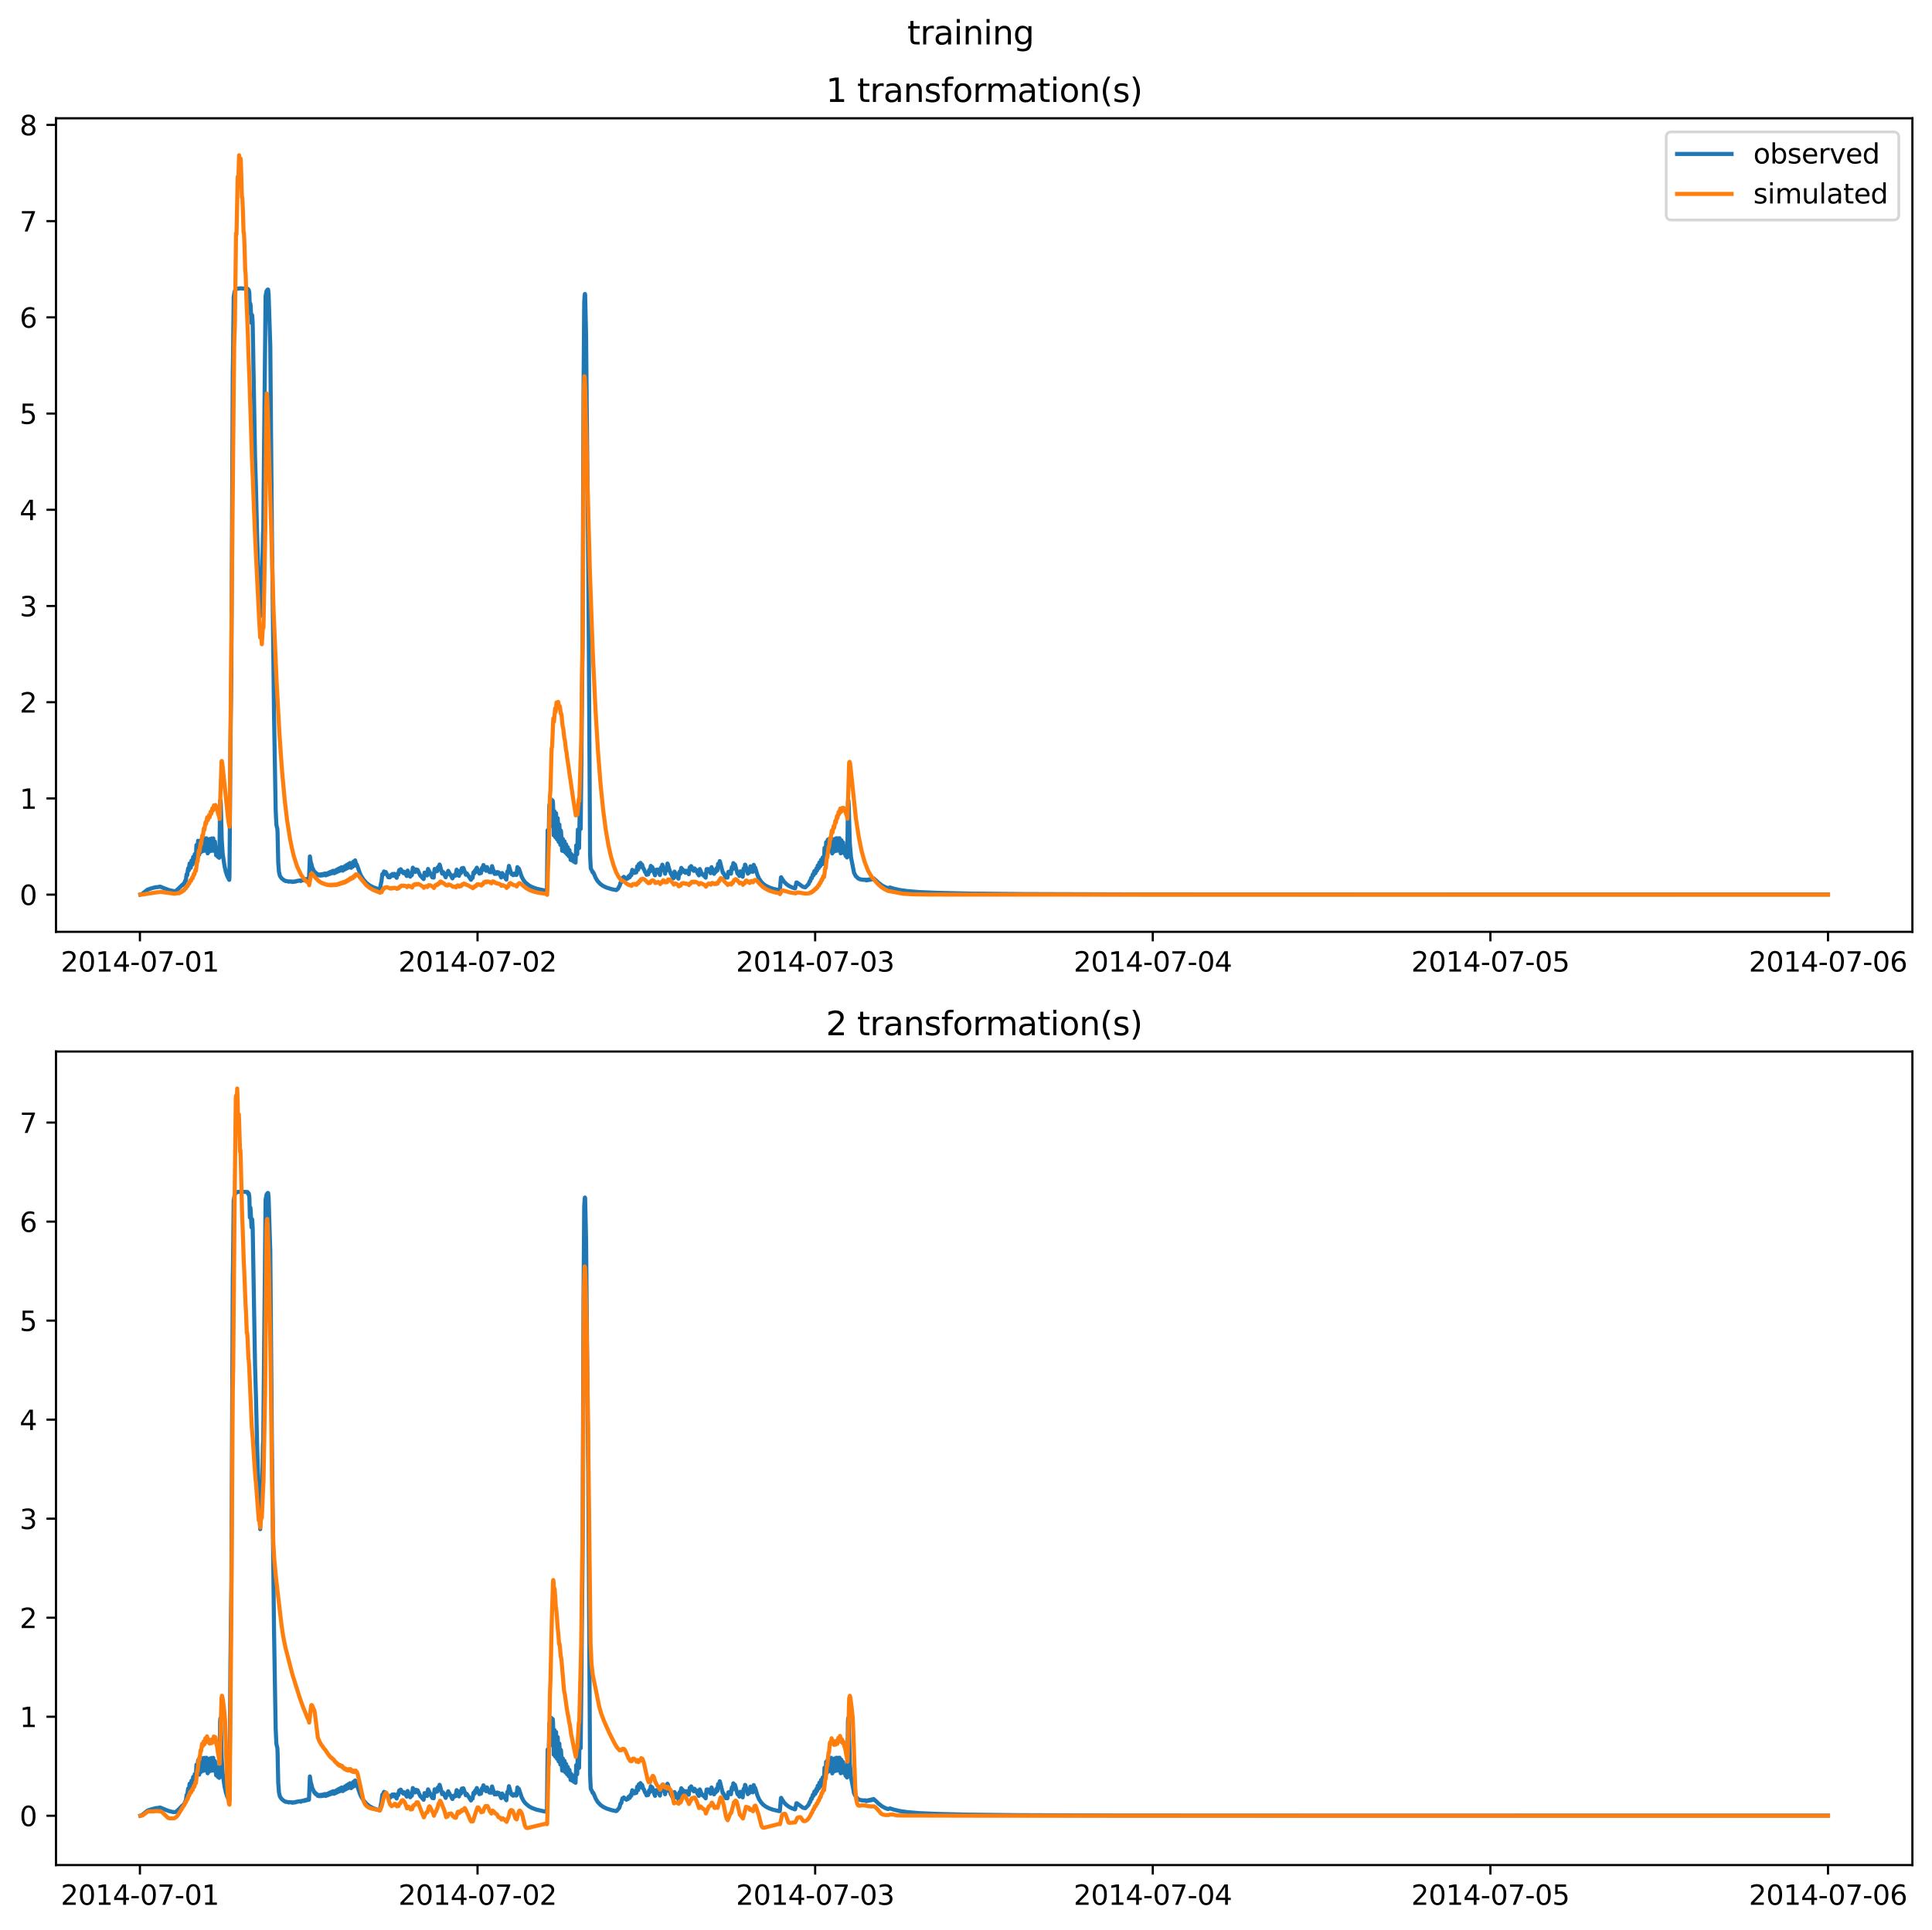 <?xml version="1.0" encoding="utf-8" standalone="no"?>
<!DOCTYPE svg PUBLIC "-//W3C//DTD SVG 1.1//EN"
  "http://www.w3.org/Graphics/SVG/1.1/DTD/svg11.dtd">
<svg xmlns:xlink="http://www.w3.org/1999/xlink" width="709.336pt" height="708.798pt" viewBox="0 0 709.336 708.798" xmlns="http://www.w3.org/2000/svg" version="1.1">
 <defs>
  <style type="text/css">*{stroke-linejoin: round; stroke-linecap: butt}</style>
 </defs>
 <g id="figure_1">
  <g id="patch_1">
   <path d="M 0 708.798 
L 709.336 708.798 
L 709.336 0 
L 0 0 
z
" style="fill: #ffffff"/>
  </g>
  <g id="axes_1">
   <g id="patch_2">
    <path d="M 20.562 342.2 
L 702.136 342.2 
L 702.136 43.44 
L 20.562 43.44 
z
" style="fill: #ffffff"/>
   </g>
   <g id="matplotlib.axis_1">
    <g id="xtick_1">
     <g id="line2d_1">
      <defs>
       <path id="mea35fe4262" d="M 0 0 
L 0 3.5 
" style="stroke: #000000; stroke-width: 0.8"/>
      </defs>
      <g>
       <use xlink:href="#mea35fe4262" x="51.371" y="342.2" style="stroke: #000000; stroke-width: 0.8"/>
      </g>
     </g>
     <g id="text_1">
      <!-- 2014-07-01 -->
      <g transform="translate(22.313 356.798) scale(0.1 -0.1)">
       <defs>
        <path id="DejaVuSans-32" d="M 1228 531 
L 3431 531 
L 3431 0 
L 469 0 
L 469 531 
Q 828 903 1448 1529 
Q 2069 2156 2228 2338 
Q 2531 2678 2651 2914 
Q 2772 3150 2772 3378 
Q 2772 3750 2511 3984 
Q 2250 4219 1831 4219 
Q 1534 4219 1204 4116 
Q 875 4013 500 3803 
L 500 4441 
Q 881 4594 1212 4672 
Q 1544 4750 1819 4750 
Q 2544 4750 2975 4387 
Q 3406 4025 3406 3419 
Q 3406 3131 3298 2873 
Q 3191 2616 2906 2266 
Q 2828 2175 2409 1742 
Q 1991 1309 1228 531 
z
" transform="scale(0.016)"/>
        <path id="DejaVuSans-30" d="M 2034 4250 
Q 1547 4250 1301 3770 
Q 1056 3291 1056 2328 
Q 1056 1369 1301 889 
Q 1547 409 2034 409 
Q 2525 409 2770 889 
Q 3016 1369 3016 2328 
Q 3016 3291 2770 3770 
Q 2525 4250 2034 4250 
z
M 2034 4750 
Q 2819 4750 3233 4129 
Q 3647 3509 3647 2328 
Q 3647 1150 3233 529 
Q 2819 -91 2034 -91 
Q 1250 -91 836 529 
Q 422 1150 422 2328 
Q 422 3509 836 4129 
Q 1250 4750 2034 4750 
z
" transform="scale(0.016)"/>
        <path id="DejaVuSans-31" d="M 794 531 
L 1825 531 
L 1825 4091 
L 703 3866 
L 703 4441 
L 1819 4666 
L 2450 4666 
L 2450 531 
L 3481 531 
L 3481 0 
L 794 0 
L 794 531 
z
" transform="scale(0.016)"/>
        <path id="DejaVuSans-34" d="M 2419 4116 
L 825 1625 
L 2419 1625 
L 2419 4116 
z
M 2253 4666 
L 3047 4666 
L 3047 1625 
L 3713 1625 
L 3713 1100 
L 3047 1100 
L 3047 0 
L 2419 0 
L 2419 1100 
L 313 1100 
L 313 1709 
L 2253 4666 
z
" transform="scale(0.016)"/>
        <path id="DejaVuSans-2d" d="M 313 2009 
L 1997 2009 
L 1997 1497 
L 313 1497 
L 313 2009 
z
" transform="scale(0.016)"/>
        <path id="DejaVuSans-37" d="M 525 4666 
L 3525 4666 
L 3525 4397 
L 1831 0 
L 1172 0 
L 2766 4134 
L 525 4134 
L 525 4666 
z
" transform="scale(0.016)"/>
       </defs>
       <use xlink:href="#DejaVuSans-32"/>
       <use xlink:href="#DejaVuSans-30" x="63.623"/>
       <use xlink:href="#DejaVuSans-31" x="127.246"/>
       <use xlink:href="#DejaVuSans-34" x="190.869"/>
       <use xlink:href="#DejaVuSans-2d" x="254.492"/>
       <use xlink:href="#DejaVuSans-30" x="290.576"/>
       <use xlink:href="#DejaVuSans-37" x="354.199"/>
       <use xlink:href="#DejaVuSans-2d" x="417.822"/>
       <use xlink:href="#DejaVuSans-30" x="453.906"/>
       <use xlink:href="#DejaVuSans-31" x="517.529"/>
      </g>
     </g>
    </g>
    <g id="xtick_2">
     <g id="line2d_2">
      <g>
       <use xlink:href="#mea35fe4262" x="175.328" y="342.2" style="stroke: #000000; stroke-width: 0.8"/>
      </g>
     </g>
     <g id="text_2">
      <!-- 2014-07-02 -->
      <g transform="translate(146.27 356.798) scale(0.1 -0.1)">
       <use xlink:href="#DejaVuSans-32"/>
       <use xlink:href="#DejaVuSans-30" x="63.623"/>
       <use xlink:href="#DejaVuSans-31" x="127.246"/>
       <use xlink:href="#DejaVuSans-34" x="190.869"/>
       <use xlink:href="#DejaVuSans-2d" x="254.492"/>
       <use xlink:href="#DejaVuSans-30" x="290.576"/>
       <use xlink:href="#DejaVuSans-37" x="354.199"/>
       <use xlink:href="#DejaVuSans-2d" x="417.822"/>
       <use xlink:href="#DejaVuSans-30" x="453.906"/>
       <use xlink:href="#DejaVuSans-32" x="517.529"/>
      </g>
     </g>
    </g>
    <g id="xtick_3">
     <g id="line2d_3">
      <g>
       <use xlink:href="#mea35fe4262" x="299.285" y="342.2" style="stroke: #000000; stroke-width: 0.8"/>
      </g>
     </g>
     <g id="text_3">
      <!-- 2014-07-03 -->
      <g transform="translate(270.227 356.798) scale(0.1 -0.1)">
       <defs>
        <path id="DejaVuSans-33" d="M 2597 2516 
Q 3050 2419 3304 2112 
Q 3559 1806 3559 1356 
Q 3559 666 3084 287 
Q 2609 -91 1734 -91 
Q 1441 -91 1130 -33 
Q 819 25 488 141 
L 488 750 
Q 750 597 1062 519 
Q 1375 441 1716 441 
Q 2309 441 2620 675 
Q 2931 909 2931 1356 
Q 2931 1769 2642 2001 
Q 2353 2234 1838 2234 
L 1294 2234 
L 1294 2753 
L 1863 2753 
Q 2328 2753 2575 2939 
Q 2822 3125 2822 3475 
Q 2822 3834 2567 4026 
Q 2313 4219 1838 4219 
Q 1578 4219 1281 4162 
Q 984 4106 628 3988 
L 628 4550 
Q 988 4650 1302 4700 
Q 1616 4750 1894 4750 
Q 2613 4750 3031 4423 
Q 3450 4097 3450 3541 
Q 3450 3153 3228 2886 
Q 3006 2619 2597 2516 
z
" transform="scale(0.016)"/>
       </defs>
       <use xlink:href="#DejaVuSans-32"/>
       <use xlink:href="#DejaVuSans-30" x="63.623"/>
       <use xlink:href="#DejaVuSans-31" x="127.246"/>
       <use xlink:href="#DejaVuSans-34" x="190.869"/>
       <use xlink:href="#DejaVuSans-2d" x="254.492"/>
       <use xlink:href="#DejaVuSans-30" x="290.576"/>
       <use xlink:href="#DejaVuSans-37" x="354.199"/>
       <use xlink:href="#DejaVuSans-2d" x="417.822"/>
       <use xlink:href="#DejaVuSans-30" x="453.906"/>
       <use xlink:href="#DejaVuSans-33" x="517.529"/>
      </g>
     </g>
    </g>
    <g id="xtick_4">
     <g id="line2d_4">
      <g>
       <use xlink:href="#mea35fe4262" x="423.242" y="342.2" style="stroke: #000000; stroke-width: 0.8"/>
      </g>
     </g>
     <g id="text_4">
      <!-- 2014-07-04 -->
      <g transform="translate(394.184 356.798) scale(0.1 -0.1)">
       <use xlink:href="#DejaVuSans-32"/>
       <use xlink:href="#DejaVuSans-30" x="63.623"/>
       <use xlink:href="#DejaVuSans-31" x="127.246"/>
       <use xlink:href="#DejaVuSans-34" x="190.869"/>
       <use xlink:href="#DejaVuSans-2d" x="254.492"/>
       <use xlink:href="#DejaVuSans-30" x="290.576"/>
       <use xlink:href="#DejaVuSans-37" x="354.199"/>
       <use xlink:href="#DejaVuSans-2d" x="417.822"/>
       <use xlink:href="#DejaVuSans-30" x="453.906"/>
       <use xlink:href="#DejaVuSans-34" x="517.529"/>
      </g>
     </g>
    </g>
    <g id="xtick_5">
     <g id="line2d_5">
      <g>
       <use xlink:href="#mea35fe4262" x="547.199" y="342.2" style="stroke: #000000; stroke-width: 0.8"/>
      </g>
     </g>
     <g id="text_5">
      <!-- 2014-07-05 -->
      <g transform="translate(518.141 356.798) scale(0.1 -0.1)">
       <defs>
        <path id="DejaVuSans-35" d="M 691 4666 
L 3169 4666 
L 3169 4134 
L 1269 4134 
L 1269 2991 
Q 1406 3038 1543 3061 
Q 1681 3084 1819 3084 
Q 2600 3084 3056 2656 
Q 3513 2228 3513 1497 
Q 3513 744 3044 326 
Q 2575 -91 1722 -91 
Q 1428 -91 1123 -41 
Q 819 9 494 109 
L 494 744 
Q 775 591 1075 516 
Q 1375 441 1709 441 
Q 2250 441 2565 725 
Q 2881 1009 2881 1497 
Q 2881 1984 2565 2268 
Q 2250 2553 1709 2553 
Q 1456 2553 1204 2497 
Q 953 2441 691 2322 
L 691 4666 
z
" transform="scale(0.016)"/>
       </defs>
       <use xlink:href="#DejaVuSans-32"/>
       <use xlink:href="#DejaVuSans-30" x="63.623"/>
       <use xlink:href="#DejaVuSans-31" x="127.246"/>
       <use xlink:href="#DejaVuSans-34" x="190.869"/>
       <use xlink:href="#DejaVuSans-2d" x="254.492"/>
       <use xlink:href="#DejaVuSans-30" x="290.576"/>
       <use xlink:href="#DejaVuSans-37" x="354.199"/>
       <use xlink:href="#DejaVuSans-2d" x="417.822"/>
       <use xlink:href="#DejaVuSans-30" x="453.906"/>
       <use xlink:href="#DejaVuSans-35" x="517.529"/>
      </g>
     </g>
    </g>
    <g id="xtick_6">
     <g id="line2d_6">
      <g>
       <use xlink:href="#mea35fe4262" x="671.156" y="342.2" style="stroke: #000000; stroke-width: 0.8"/>
      </g>
     </g>
     <g id="text_6">
      <!-- 2014-07-06 -->
      <g transform="translate(642.098 356.798) scale(0.1 -0.1)">
       <defs>
        <path id="DejaVuSans-36" d="M 2113 2584 
Q 1688 2584 1439 2293 
Q 1191 2003 1191 1497 
Q 1191 994 1439 701 
Q 1688 409 2113 409 
Q 2538 409 2786 701 
Q 3034 994 3034 1497 
Q 3034 2003 2786 2293 
Q 2538 2584 2113 2584 
z
M 3366 4563 
L 3366 3988 
Q 3128 4100 2886 4159 
Q 2644 4219 2406 4219 
Q 1781 4219 1451 3797 
Q 1122 3375 1075 2522 
Q 1259 2794 1537 2939 
Q 1816 3084 2150 3084 
Q 2853 3084 3261 2657 
Q 3669 2231 3669 1497 
Q 3669 778 3244 343 
Q 2819 -91 2113 -91 
Q 1303 -91 875 529 
Q 447 1150 447 2328 
Q 447 3434 972 4092 
Q 1497 4750 2381 4750 
Q 2619 4750 2861 4703 
Q 3103 4656 3366 4563 
z
" transform="scale(0.016)"/>
       </defs>
       <use xlink:href="#DejaVuSans-32"/>
       <use xlink:href="#DejaVuSans-30" x="63.623"/>
       <use xlink:href="#DejaVuSans-31" x="127.246"/>
       <use xlink:href="#DejaVuSans-34" x="190.869"/>
       <use xlink:href="#DejaVuSans-2d" x="254.492"/>
       <use xlink:href="#DejaVuSans-30" x="290.576"/>
       <use xlink:href="#DejaVuSans-37" x="354.199"/>
       <use xlink:href="#DejaVuSans-2d" x="417.822"/>
       <use xlink:href="#DejaVuSans-30" x="453.906"/>
       <use xlink:href="#DejaVuSans-36" x="517.529"/>
      </g>
     </g>
    </g>
   </g>
   <g id="matplotlib.axis_2">
    <g id="ytick_1">
     <g id="line2d_7">
      <defs>
       <path id="m0a35905c6a" d="M 0 0 
L -3.5 0 
" style="stroke: #000000; stroke-width: 0.8"/>
      </defs>
      <g>
       <use xlink:href="#m0a35905c6a" x="20.562" y="328.541" style="stroke: #000000; stroke-width: 0.8"/>
      </g>
     </g>
     <g id="text_7">
      <!-- 0 -->
      <g transform="translate(7.2 332.34) scale(0.1 -0.1)">
       <use xlink:href="#DejaVuSans-30"/>
      </g>
     </g>
    </g>
    <g id="ytick_2">
     <g id="line2d_8">
      <g>
       <use xlink:href="#m0a35905c6a" x="20.562" y="293.207" style="stroke: #000000; stroke-width: 0.8"/>
      </g>
     </g>
     <g id="text_8">
      <!-- 1 -->
      <g transform="translate(7.2 297.006) scale(0.1 -0.1)">
       <use xlink:href="#DejaVuSans-31"/>
      </g>
     </g>
    </g>
    <g id="ytick_3">
     <g id="line2d_9">
      <g>
       <use xlink:href="#m0a35905c6a" x="20.562" y="257.873" style="stroke: #000000; stroke-width: 0.8"/>
      </g>
     </g>
     <g id="text_9">
      <!-- 2 -->
      <g transform="translate(7.2 261.672) scale(0.1 -0.1)">
       <use xlink:href="#DejaVuSans-32"/>
      </g>
     </g>
    </g>
    <g id="ytick_4">
     <g id="line2d_10">
      <g>
       <use xlink:href="#m0a35905c6a" x="20.562" y="222.54" style="stroke: #000000; stroke-width: 0.8"/>
      </g>
     </g>
     <g id="text_10">
      <!-- 3 -->
      <g transform="translate(7.2 226.339) scale(0.1 -0.1)">
       <use xlink:href="#DejaVuSans-33"/>
      </g>
     </g>
    </g>
    <g id="ytick_5">
     <g id="line2d_11">
      <g>
       <use xlink:href="#m0a35905c6a" x="20.562" y="187.206" style="stroke: #000000; stroke-width: 0.8"/>
      </g>
     </g>
     <g id="text_11">
      <!-- 4 -->
      <g transform="translate(7.2 191.005) scale(0.1 -0.1)">
       <use xlink:href="#DejaVuSans-34"/>
      </g>
     </g>
    </g>
    <g id="ytick_6">
     <g id="line2d_12">
      <g>
       <use xlink:href="#m0a35905c6a" x="20.562" y="151.872" style="stroke: #000000; stroke-width: 0.8"/>
      </g>
     </g>
     <g id="text_12">
      <!-- 5 -->
      <g transform="translate(7.2 155.671) scale(0.1 -0.1)">
       <use xlink:href="#DejaVuSans-35"/>
      </g>
     </g>
    </g>
    <g id="ytick_7">
     <g id="line2d_13">
      <g>
       <use xlink:href="#m0a35905c6a" x="20.562" y="116.539" style="stroke: #000000; stroke-width: 0.8"/>
      </g>
     </g>
     <g id="text_13">
      <!-- 6 -->
      <g transform="translate(7.2 120.338) scale(0.1 -0.1)">
       <use xlink:href="#DejaVuSans-36"/>
      </g>
     </g>
    </g>
    <g id="ytick_8">
     <g id="line2d_14">
      <g>
       <use xlink:href="#m0a35905c6a" x="20.562" y="81.205" style="stroke: #000000; stroke-width: 0.8"/>
      </g>
     </g>
     <g id="text_14">
      <!-- 7 -->
      <g transform="translate(7.2 85.004) scale(0.1 -0.1)">
       <use xlink:href="#DejaVuSans-37"/>
      </g>
     </g>
    </g>
    <g id="ytick_9">
     <g id="line2d_15">
      <g>
       <use xlink:href="#m0a35905c6a" x="20.562" y="45.871" style="stroke: #000000; stroke-width: 0.8"/>
      </g>
     </g>
     <g id="text_15">
      <!-- 8 -->
      <g transform="translate(7.2 49.67) scale(0.1 -0.1)">
       <defs>
        <path id="DejaVuSans-38" d="M 2034 2216 
Q 1584 2216 1326 1975 
Q 1069 1734 1069 1313 
Q 1069 891 1326 650 
Q 1584 409 2034 409 
Q 2484 409 2743 651 
Q 3003 894 3003 1313 
Q 3003 1734 2745 1975 
Q 2488 2216 2034 2216 
z
M 1403 2484 
Q 997 2584 770 2862 
Q 544 3141 544 3541 
Q 544 4100 942 4425 
Q 1341 4750 2034 4750 
Q 2731 4750 3128 4425 
Q 3525 4100 3525 3541 
Q 3525 3141 3298 2862 
Q 3072 2584 2669 2484 
Q 3125 2378 3379 2068 
Q 3634 1759 3634 1313 
Q 3634 634 3220 271 
Q 2806 -91 2034 -91 
Q 1263 -91 848 271 
Q 434 634 434 1313 
Q 434 1759 690 2068 
Q 947 2378 1403 2484 
z
M 1172 3481 
Q 1172 3119 1398 2916 
Q 1625 2713 2034 2713 
Q 2441 2713 2670 2916 
Q 2900 3119 2900 3481 
Q 2900 3844 2670 4047 
Q 2441 4250 2034 4250 
Q 1625 4250 1398 4047 
Q 1172 3844 1172 3481 
z
" transform="scale(0.016)"/>
       </defs>
       <use xlink:href="#DejaVuSans-38"/>
      </g>
     </g>
    </g>
   </g>
   <g id="line2d_16">
    <path d="M 51.543 328.537 
L 52.06 328.366 
L 52.49 328.034 
L 54.126 326.723 
L 54.556 326.581 
L 54.9 326.45 
L 55.761 326.187 
L 56.622 325.948 
L 56.966 325.9 
L 57.311 325.784 
L 57.655 325.82 
L 57.913 325.755 
L 58.257 325.734 
L 58.516 325.645 
L 58.774 325.603 
L 60.409 326.254 
L 62.045 326.865 
L 63.853 327.268 
L 64.455 327.211 
L 64.714 327.069 
L 65.833 326.067 
L 66.177 325.67 
L 66.349 325.578 
L 66.779 325.044 
L 67.038 325.07 
L 67.382 324.534 
L 67.64 324.457 
L 67.985 323.431 
L 68.157 323.508 
L 68.243 323.136 
L 68.501 321.115 
L 68.587 321.07 
L 68.759 321.363 
L 68.932 319.721 
L 69.104 318.823 
L 69.362 319.572 
L 69.534 317.762 
L 69.62 317.084 
L 69.706 317.14 
L 70.051 318.675 
L 70.309 316.013 
L 70.395 316.167 
L 70.653 317.509 
L 70.911 314.691 
L 70.997 315.027 
L 71.256 316.643 
L 71.514 313.65 
L 71.6 314.098 
L 71.858 315.891 
L 72.117 310.337 
L 72.461 313.813 
L 72.719 308.762 
L 73.149 313.86 
L 73.408 308.889 
L 73.752 312.926 
L 74.01 308.235 
L 74.355 312.583 
L 74.613 307.934 
L 74.957 312.449 
L 75.215 307.879 
L 75.56 312.401 
L 75.818 307.854 
L 76.248 313.384 
L 76.507 308.581 
L 76.851 312.739 
L 77.109 308.092 
L 77.454 312.478 
L 77.712 307.919 
L 78.056 312.426 
L 78.314 307.884 
L 78.659 312.446 
L 78.917 309.055 
L 79.347 314.103 
L 79.606 311.42 
L 79.95 314.634 
L 80.036 314.121 
L 80.208 312.971 
L 80.466 315.016 
L 80.552 314.801 
L 80.811 294.767 
L 80.897 293.818 
L 80.983 294.045 
L 81.069 295.284 
L 81.413 308.351 
L 81.758 313.536 
L 82.446 318.133 
L 82.963 320.334 
L 83.479 321.817 
L 84.168 323.133 
L 84.254 321.726 
L 84.598 274.568 
L 84.943 247.091 
L 85.459 136.605 
L 85.545 132.312 
L 85.803 109.006 
L 86.148 107.049 
L 86.492 106.366 
L 87.009 106.026 
L 88.214 105.879 
L 90.968 106.074 
L 91.14 106.731 
L 91.313 106.458 
L 91.485 107.251 
L 91.571 108.14 
L 91.743 115.073 
L 91.829 113.408 
L 91.915 111.509 
L 92.001 112.056 
L 92.346 118.612 
L 92.518 115.635 
L 92.604 115.882 
L 92.776 118.693 
L 93.637 167.582 
L 93.981 179.114 
L 94.412 196.809 
L 94.67 204.741 
L 95.014 216.878 
L 95.186 217.951 
L 95.531 226.291 
L 95.875 218.093 
L 95.961 218.254 
L 96.047 219.229 
L 96.219 211.871 
L 96.564 195.909 
L 96.65 194.781 
L 97.51 108.758 
L 97.855 106.909 
L 98.199 106.417 
L 98.371 106.309 
L 98.457 106.374 
L 98.63 108.197 
L 99.146 124.468 
L 99.232 126.638 
L 99.835 195.827 
L 100.609 262.5 
L 101.212 297.443 
L 101.47 302.861 
L 101.728 304.031 
L 101.815 304.163 
L 101.901 305.613 
L 102.159 316.845 
L 102.417 320.162 
L 102.761 321.608 
L 103.02 322.043 
L 103.364 322.507 
L 103.622 322.741 
L 103.88 322.932 
L 104.311 323.291 
L 104.569 323.382 
L 104.827 323.562 
L 105.086 323.515 
L 105.516 323.671 
L 105.774 323.663 
L 106.033 323.797 
L 106.291 323.676 
L 106.721 323.762 
L 106.979 323.697 
L 107.324 323.899 
L 107.668 323.749 
L 107.926 323.845 
L 108.271 323.656 
L 108.529 323.759 
L 108.787 323.54 
L 109.218 323.558 
L 109.39 323.427 
L 109.82 323.439 
L 110.078 323.332 
L 110.423 323.546 
L 110.681 323.284 
L 111.111 323.281 
L 111.283 323.12 
L 111.628 323.26 
L 111.886 322.961 
L 112.23 323.118 
L 112.489 322.801 
L 112.833 322.97 
L 113.091 322.64 
L 113.435 322.826 
L 113.78 314.508 
L 114.124 316.725 
L 114.296 317.183 
L 114.727 318.96 
L 114.899 319.069 
L 115.329 320.175 
L 115.415 320.084 
L 115.501 320.081 
L 115.76 320.624 
L 115.932 320.848 
L 116.104 320.626 
L 116.276 320.855 
L 116.62 321.414 
L 116.793 321.091 
L 116.965 321.23 
L 117.223 321.508 
L 117.481 321.113 
L 117.74 321.556 
L 117.826 321.469 
L 118.084 321.049 
L 118.342 321.493 
L 118.428 321.41 
L 118.686 320.93 
L 118.945 321.391 
L 119.031 321.3 
L 119.289 320.776 
L 119.633 321.467 
L 119.719 321.368 
L 119.978 320.781 
L 120.236 321.254 
L 120.322 321.129 
L 120.58 320.516 
L 120.838 321.034 
L 120.925 320.911 
L 121.097 320.278 
L 121.183 320.269 
L 121.441 320.826 
L 121.527 320.688 
L 121.699 320.019 
L 121.785 320.026 
L 122.044 320.632 
L 122.13 320.471 
L 122.302 319.778 
L 122.388 319.791 
L 122.732 320.689 
L 122.818 320.528 
L 122.991 319.757 
L 123.077 319.756 
L 123.335 320.395 
L 123.421 320.215 
L 123.593 319.401 
L 123.679 319.421 
L 123.937 320.123 
L 124.023 319.915 
L 124.196 319.076 
L 124.282 319.118 
L 124.54 319.877 
L 124.626 319.664 
L 124.798 318.78 
L 124.884 318.833 
L 125.143 319.644 
L 125.229 319.399 
L 125.401 318.477 
L 125.487 318.547 
L 125.831 319.75 
L 125.917 319.483 
L 126.089 318.463 
L 126.176 318.514 
L 126.434 319.382 
L 126.52 319.086 
L 126.692 318.028 
L 126.778 318.121 
L 127.036 319.068 
L 127.295 317.651 
L 127.381 317.765 
L 127.639 318.79 
L 127.811 317.649 
L 127.897 317.287 
L 128.069 317.803 
L 128.241 318.521 
L 128.5 316.937 
L 128.586 317.113 
L 128.93 318.682 
L 129.016 318.323 
L 129.188 316.931 
L 129.274 317.089 
L 129.533 318.253 
L 129.791 316.404 
L 129.877 316.619 
L 130.135 317.881 
L 130.221 317.423 
L 130.393 315.957 
L 130.566 316.676 
L 130.824 317.635 
L 130.996 317.474 
L 132.201 320.85 
L 132.632 321.74 
L 133.492 323.061 
L 134.525 324.247 
L 135.731 325.17 
L 136.936 325.805 
L 138.485 326.362 
L 139.432 326.586 
L 139.518 326.368 
L 139.949 324.026 
L 140.035 323.915 
L 140.207 322.337 
L 140.379 320.986 
L 140.465 320.918 
L 140.637 321.216 
L 140.723 320.998 
L 140.981 320.018 
L 141.24 320.63 
L 141.326 320.844 
L 141.412 320.752 
L 141.584 320.244 
L 141.67 320.263 
L 142.187 321.46 
L 142.617 322.182 
L 142.875 321.886 
L 143.134 322.208 
L 143.22 322.072 
L 143.478 321.332 
L 143.65 321.549 
L 143.736 321.694 
L 143.822 321.581 
L 144.08 320.955 
L 144.339 321.426 
L 144.425 321.595 
L 144.511 321.499 
L 144.769 320.903 
L 145.027 321.377 
L 145.63 322.37 
L 145.802 321.499 
L 145.974 320.817 
L 146.146 321.049 
L 146.232 321.191 
L 146.405 320.117 
L 146.577 319.512 
L 146.835 320.17 
L 146.921 319.978 
L 147.093 319.209 
L 147.179 319.252 
L 147.61 320.275 
L 147.782 319.96 
L 147.954 320.23 
L 148.126 320.677 
L 148.212 320.609 
L 148.384 320.147 
L 148.471 320.175 
L 149.331 321.71 
L 149.504 320.493 
L 149.676 319.703 
L 149.848 320.118 
L 150.623 321.949 
L 150.709 321.819 
L 150.967 321.032 
L 151.225 321.397 
L 151.569 318.641 
L 151.656 318.844 
L 151.828 319.458 
L 151.914 319.484 
L 152.086 319.323 
L 152.344 319.985 
L 152.43 320.214 
L 152.516 320.023 
L 152.689 319.27 
L 152.775 319.305 
L 153.033 320.04 
L 153.119 319.941 
L 153.291 319.41 
L 153.463 319.702 
L 153.894 320.736 
L 154.152 321.2 
L 154.41 321.686 
L 154.668 321.857 
L 155.099 322.396 
L 155.357 322.628 
L 155.529 322.829 
L 155.615 322.418 
L 155.874 320.453 
L 155.96 320.479 
L 156.218 320.885 
L 156.39 320.722 
L 156.562 320.948 
L 156.82 321.493 
L 156.993 319.984 
L 157.165 319.112 
L 158.714 322.213 
L 158.972 322.015 
L 159.231 322.29 
L 159.403 320.334 
L 159.575 319.096 
L 159.747 319.534 
L 159.919 320.08 
L 160.005 319.91 
L 160.178 319.145 
L 160.264 319.193 
L 160.522 319.932 
L 160.694 318.85 
L 160.78 318.422 
L 160.866 318.459 
L 161.124 319.323 
L 161.383 317.49 
L 161.469 317.584 
L 162.33 320.826 
L 162.416 320.741 
L 162.588 320.201 
L 162.674 320.206 
L 163.621 322.176 
L 163.707 321.937 
L 163.965 320.745 
L 164.137 320.99 
L 164.223 321.148 
L 164.309 320.891 
L 164.568 319.8 
L 166.117 322.576 
L 166.203 322.412 
L 166.462 321.467 
L 166.634 321.627 
L 166.72 321.771 
L 166.806 321.682 
L 167.064 321.161 
L 167.322 321.545 
L 167.494 320.174 
L 167.667 319.381 
L 167.925 320.084 
L 168.527 321.651 
L 168.7 320.548 
L 168.872 319.818 
L 169.044 320.186 
L 169.216 320.638 
L 169.388 319.437 
L 169.56 318.852 
L 169.819 319.643 
L 169.905 319.463 
L 170.077 318.723 
L 170.163 318.812 
L 171.024 321.236 
L 171.11 321.178 
L 171.368 320.719 
L 172.918 323.092 
L 173.004 322.982 
L 173.262 322.228 
L 173.434 322.315 
L 173.52 322.398 
L 173.692 321.193 
L 173.864 320.318 
L 174.037 320.595 
L 174.123 320.777 
L 174.295 319.966 
L 174.467 319.577 
L 174.725 320.225 
L 174.897 319.078 
L 175.07 318.639 
L 175.586 319.937 
L 175.758 320.173 
L 176.017 320.835 
L 176.103 320.705 
L 176.275 320.055 
L 176.361 320.052 
L 176.619 320.623 
L 176.791 319.304 
L 176.963 318.698 
L 177.222 319.496 
L 177.394 318.163 
L 177.48 317.679 
L 177.566 317.743 
L 177.824 318.793 
L 177.91 318.766 
L 178.082 318.417 
L 178.341 319.213 
L 178.513 319.813 
L 178.599 319.525 
L 178.771 318.42 
L 178.857 318.477 
L 179.202 319.433 
L 179.374 319.359 
L 179.632 320.042 
L 179.718 320.283 
L 179.804 320.19 
L 179.976 319.643 
L 180.062 319.695 
L 180.321 320.332 
L 180.665 318.08 
L 180.751 318.368 
L 181.095 319.458 
L 181.612 320.935 
L 181.698 320.856 
L 181.87 320.351 
L 181.956 320.361 
L 182.214 320.913 
L 182.3 320.807 
L 182.473 320.24 
L 182.559 320.251 
L 182.817 320.822 
L 182.903 320.773 
L 183.075 320.357 
L 183.247 320.556 
L 184.022 322.257 
L 184.194 321.332 
L 184.366 320.61 
L 184.539 320.858 
L 184.883 321.43 
L 185.141 321.776 
L 185.83 322.938 
L 185.916 323.015 
L 186.088 321.362 
L 186.26 320.032 
L 186.346 320.062 
L 186.518 320.459 
L 186.863 317.989 
L 186.949 318.278 
L 187.551 320.313 
L 187.896 321.082 
L 188.068 320.858 
L 188.24 321.044 
L 188.412 321.398 
L 188.498 321.324 
L 188.757 320.822 
L 189.101 321.26 
L 189.273 320.876 
L 189.359 320.891 
L 189.617 321.324 
L 189.962 318.433 
L 190.22 319.3 
L 190.306 319.265 
L 190.478 318.921 
L 190.65 319.322 
L 191.511 321.916 
L 192.2 323.208 
L 192.888 324.079 
L 194.18 325.143 
L 195.299 325.752 
L 196.934 326.353 
L 199.689 326.954 
L 200.722 327.101 
L 200.808 326.614 
L 201.066 304.903 
L 201.152 306.527 
L 201.41 310.418 
L 201.669 295.952 
L 201.755 295.352 
L 201.841 296.492 
L 202.013 303.409 
L 202.357 293.571 
L 202.53 296.098 
L 202.616 300.084 
L 202.874 293.972 
L 202.96 294.149 
L 203.046 295.168 
L 203.304 306.769 
L 203.562 297.903 
L 203.649 298.836 
L 203.907 307.476 
L 204.165 298.656 
L 204.509 308.221 
L 204.768 300.477 
L 205.112 309.164 
L 205.284 302.758 
L 205.37 302.803 
L 205.715 310.245 
L 205.887 304.978 
L 205.973 305.195 
L 206.403 312.441 
L 206.661 308.085 
L 207.006 312.578 
L 207.264 308.946 
L 207.608 313.101 
L 207.867 310.084 
L 208.211 313.762 
L 208.469 311.157 
L 208.813 314.426 
L 209.072 312.179 
L 209.502 315.779 
L 209.76 313.644 
L 210.105 316.045 
L 210.191 315.598 
L 210.363 314.23 
L 210.707 316.438 
L 210.793 316.055 
L 210.965 314.93 
L 211.31 316.785 
L 211.568 310.458 
L 211.654 311.237 
L 211.912 313.719 
L 212.171 304.642 
L 212.601 311.478 
L 212.859 296.858 
L 212.945 296.542 
L 213.031 298.191 
L 213.204 304.412 
L 213.892 236.89 
L 214.237 144.244 
L 214.495 110.967 
L 214.667 108.357 
L 214.753 107.943 
L 214.839 108.205 
L 215.183 123.278 
L 215.958 205.687 
L 216.216 241.975 
L 216.647 313.83 
L 216.905 318.95 
L 217.077 319.244 
L 217.249 319.545 
L 217.594 320.386 
L 217.766 320.278 
L 218.024 320.783 
L 218.713 322.428 
L 219.401 323.551 
L 220.434 324.654 
L 221.467 325.377 
L 222.673 325.952 
L 224.652 326.562 
L 226.288 326.873 
L 226.891 326.373 
L 227.579 325.084 
L 227.837 324.123 
L 228.01 324.034 
L 228.096 324.058 
L 228.268 323.275 
L 228.526 322.348 
L 228.784 322.431 
L 229.043 322.006 
L 229.731 322.639 
L 229.989 322.834 
L 230.248 322.392 
L 230.42 322.522 
L 230.506 322.618 
L 230.592 322.485 
L 230.85 321.715 
L 231.022 321.876 
L 231.195 322.162 
L 231.281 321.983 
L 231.539 321.049 
L 231.797 321.415 
L 231.969 320.177 
L 232.141 319.437 
L 232.486 320.091 
L 232.658 319.803 
L 232.83 320.107 
L 233.002 320.563 
L 233.088 320.412 
L 233.261 319.747 
L 233.347 319.768 
L 233.605 320.385 
L 233.949 318.138 
L 234.035 318.42 
L 234.293 319.394 
L 234.552 317.326 
L 234.638 317.407 
L 234.896 318.489 
L 235.154 316.883 
L 235.24 317.071 
L 235.499 318.254 
L 235.585 318.125 
L 235.757 317.521 
L 235.929 318.076 
L 236.187 318.944 
L 236.273 318.921 
L 236.446 319.227 
L 236.79 320.19 
L 236.962 320.261 
L 237.306 321.072 
L 237.392 321.272 
L 237.478 321.188 
L 237.737 320.645 
L 237.995 321.123 
L 238.167 320.041 
L 238.339 319.457 
L 238.598 320.097 
L 238.942 317.988 
L 239.2 318.958 
L 239.286 318.883 
L 239.458 318.399 
L 239.631 318.846 
L 240.233 320.775 
L 240.491 321.436 
L 240.663 320.206 
L 240.836 319.437 
L 241.094 320.091 
L 241.18 319.962 
L 241.352 319.317 
L 241.438 319.378 
L 242.299 321.352 
L 242.471 319.581 
L 242.643 318.586 
L 242.902 319.379 
L 243.16 317.546 
L 243.246 317.635 
L 244.193 320.875 
L 244.365 319.585 
L 244.537 318.917 
L 244.795 319.65 
L 245.054 317.122 
L 245.14 317.199 
L 245.742 319.274 
L 246.259 320.733 
L 247.034 322.185 
L 247.292 322.56 
L 247.464 321.157 
L 247.636 320.089 
L 247.808 320.371 
L 248.411 321.79 
L 248.669 322.133 
L 249.013 322.57 
L 249.099 322.665 
L 249.272 321.242 
L 249.444 320.189 
L 249.53 320.242 
L 249.788 320.867 
L 249.96 319.44 
L 250.132 318.719 
L 250.477 319.535 
L 250.649 319.263 
L 250.821 319.632 
L 250.993 320.16 
L 251.079 320.108 
L 251.251 319.778 
L 251.424 320.062 
L 251.596 320.524 
L 251.682 320.4 
L 251.854 319.757 
L 251.94 319.782 
L 252.284 320.434 
L 252.457 320.171 
L 252.629 320.433 
L 252.887 321.041 
L 253.059 319.379 
L 253.231 318.546 
L 253.49 319.371 
L 253.662 318.392 
L 253.748 318.053 
L 253.834 318.151 
L 254.092 319.138 
L 254.178 319.113 
L 254.35 318.852 
L 254.523 319.269 
L 254.695 319.812 
L 254.781 319.648 
L 254.953 318.887 
L 255.039 318.969 
L 255.383 319.756 
L 255.556 319.413 
L 255.728 319.75 
L 256.072 320.675 
L 256.244 320.808 
L 256.589 321.473 
L 256.933 319.141 
L 257.019 319.319 
L 257.363 320.164 
L 257.708 320.964 
L 257.88 321.204 
L 258.052 321.068 
L 258.224 321.27 
L 258.482 321.687 
L 258.654 321.7 
L 258.913 322.062 
L 259.085 322.316 
L 259.257 320.425 
L 259.429 319.172 
L 259.601 319.584 
L 259.687 319.841 
L 259.774 319.716 
L 259.946 319.139 
L 260.118 319.443 
L 260.376 320.04 
L 260.548 319.92 
L 260.806 320.484 
L 260.893 320.668 
L 261.237 318.451 
L 261.323 318.701 
L 261.667 319.58 
L 261.926 320.169 
L 262.184 320.899 
L 262.27 320.66 
L 262.528 319.581 
L 262.786 320.217 
L 262.872 319.97 
L 263.045 318.894 
L 263.131 318.905 
L 263.389 319.666 
L 263.647 317.224 
L 263.733 317.268 
L 263.991 318.367 
L 264.25 316.228 
L 264.336 316.472 
L 265.369 320.483 
L 265.541 320.457 
L 265.799 320.975 
L 266.316 321.986 
L 266.574 322.299 
L 266.832 322.013 
L 267.09 322.298 
L 267.263 321.068 
L 267.435 320.169 
L 267.607 320.476 
L 267.693 320.664 
L 267.779 320.563 
L 267.951 320.011 
L 268.037 320.042 
L 268.382 320.857 
L 268.554 319.194 
L 268.726 318.362 
L 268.984 319.208 
L 269.242 316.968 
L 269.329 317.084 
L 269.587 318.26 
L 269.673 318.103 
L 269.845 317.515 
L 270.017 318.088 
L 270.706 320.645 
L 270.878 320.961 
L 271.05 320.923 
L 271.308 321.363 
L 271.481 321.707 
L 271.653 320.663 
L 271.825 319.979 
L 271.997 320.326 
L 272.686 321.976 
L 272.858 320.143 
L 273.03 318.938 
L 273.202 319.402 
L 273.288 319.635 
L 273.547 317.522 
L 273.633 317.584 
L 274.579 320.844 
L 274.666 320.664 
L 274.924 319.772 
L 275.182 320.38 
L 275.526 318.133 
L 275.612 318.406 
L 275.871 319.194 
L 276.043 319.235 
L 276.387 320.18 
L 276.559 318.335 
L 276.732 317.593 
L 277.076 318.72 
L 277.248 318.588 
L 277.506 319.386 
L 278.109 321.363 
L 278.711 322.693 
L 279.4 323.729 
L 280.261 324.626 
L 281.294 325.359 
L 282.585 325.971 
L 284.048 326.443 
L 286.2 326.911 
L 286.287 326.888 
L 286.373 326.36 
L 286.717 322.251 
L 286.803 322.146 
L 287.147 322.74 
L 287.922 323.859 
L 288.783 324.716 
L 289.816 325.419 
L 291.021 325.979 
L 291.882 326.264 
L 291.968 326.075 
L 292.398 324.082 
L 292.57 324.07 
L 294.722 325.622 
L 295.325 325.806 
L 295.669 325.844 
L 296.53 325.009 
L 296.788 324.678 
L 296.875 324.66 
L 297.047 324.205 
L 297.305 323.577 
L 297.477 323.596 
L 297.649 322.979 
L 297.821 322.384 
L 297.994 322.408 
L 298.08 322.495 
L 298.252 321.709 
L 298.424 321.086 
L 298.596 321.287 
L 298.682 321.425 
L 298.854 320.457 
L 299.027 319.874 
L 299.285 320.502 
L 299.371 320.698 
L 299.457 320.363 
L 299.715 318.972 
L 299.973 319.716 
L 300.146 318.352 
L 300.232 317.827 
L 300.318 317.875 
L 300.576 318.844 
L 300.834 316.752 
L 300.92 316.903 
L 301.179 318.083 
L 301.437 315.788 
L 301.523 316.029 
L 301.781 317.409 
L 302.039 314.886 
L 302.125 315.211 
L 302.47 317.236 
L 302.728 311.363 
L 302.814 312.073 
L 303.072 314.37 
L 303.331 309.263 
L 303.675 313.146 
L 303.933 308.34 
L 304.277 312.683 
L 304.536 307.952 
L 304.88 312.447 
L 305.138 307.85 
L 305.569 313.419 
L 305.827 308.52 
L 306.171 312.759 
L 306.43 308.1 
L 306.774 312.504 
L 307.032 307.848 
L 307.376 312.419 
L 307.635 307.86 
L 307.979 312.382 
L 308.237 307.83 
L 308.668 313.384 
L 308.926 308.56 
L 309.27 312.764 
L 309.528 309.338 
L 309.873 313.32 
L 309.959 312.654 
L 310.131 310.885 
L 310.475 314.319 
L 310.561 313.844 
L 310.647 312.733 
L 310.734 312.745 
L 310.992 314.899 
L 311.078 314.645 
L 311.336 294.64 
L 311.422 293.709 
L 311.508 293.965 
L 311.594 295.166 
L 312.025 309.96 
L 312.455 314.867 
L 313.574 320.548 
L 314.263 321.86 
L 314.521 322.001 
L 315.038 322.581 
L 315.21 322.613 
L 315.64 322.876 
L 315.812 322.856 
L 316.243 323.044 
L 316.415 322.982 
L 316.845 323.12 
L 317.018 323.031 
L 317.448 323.133 
L 317.62 323.022 
L 317.878 323.233 
L 318.05 323.32 
L 318.309 323.08 
L 318.653 323.238 
L 318.911 322.965 
L 319.256 323.131 
L 319.514 322.838 
L 319.858 323.014 
L 320.116 322.701 
L 320.461 322.89 
L 320.719 322.558 
L 320.891 322.693 
L 321.235 323.013 
L 321.494 323.194 
L 322.441 324.112 
L 323.818 325.166 
L 325.109 325.832 
L 326.056 326.157 
L 326.745 325.904 
L 327.95 326.292 
L 330.274 326.844 
L 333.201 327.247 
L 337.419 327.592 
L 344.219 327.883 
L 355.926 328.149 
L 376.5 328.345 
L 416.183 328.466 
L 504.588 328.495 
L 511.217 328.493 
L 671.156 328.481 
L 671.156 328.481 
" clip-path="url(#p0d9e78a644)" style="fill: none; stroke: #1f77b4; stroke-width: 1.5; stroke-linecap: square"/>
   </g>
   <g id="line2d_17">
    <path d="M 51.543 328.54 
L 52.92 328.448 
L 53.781 328.244 
L 54.039 328.248 
L 54.556 328.147 
L 54.814 328.11 
L 55.159 328.063 
L 55.331 328.052 
L 55.761 327.969 
L 55.933 327.958 
L 56.364 327.876 
L 56.536 327.866 
L 56.966 327.785 
L 57.138 327.777 
L 57.569 327.646 
L 57.827 327.695 
L 58.257 327.627 
L 58.43 327.622 
L 58.86 327.511 
L 64.111 328.222 
L 65.488 327.991 
L 65.66 327.999 
L 65.747 328.043 
L 66.177 327.643 
L 66.349 327.76 
L 66.866 327.178 
L 67.038 327.344 
L 67.468 326.727 
L 67.64 326.882 
L 68.071 326.072 
L 68.243 326.238 
L 68.673 325.269 
L 68.845 325.453 
L 69.276 324.332 
L 69.448 324.536 
L 69.878 323.3 
L 69.964 323.182 
L 70.137 323.503 
L 70.567 322.235 
L 70.739 322.502 
L 71.17 320.923 
L 71.342 321.194 
L 71.772 319.403 
L 71.944 319.794 
L 72.375 316.254 
L 72.547 316.369 
L 72.977 312.53 
L 73.063 312.251 
L 73.236 312.74 
L 73.666 309.624 
L 73.838 310.004 
L 74.269 306.746 
L 74.441 307.196 
L 74.871 304.159 
L 75.043 304.719 
L 75.474 301.945 
L 75.646 302.606 
L 76.076 300.144 
L 76.162 300.146 
L 76.335 301.187 
L 76.765 299.353 
L 76.937 300.211 
L 77.367 298.053 
L 77.54 298.909 
L 77.97 296.806 
L 78.142 297.709 
L 78.573 295.735 
L 78.745 296.651 
L 79.089 295.621 
L 79.261 295.998 
L 79.52 297.321 
L 79.692 297.344 
L 79.864 297.765 
L 80.122 299.068 
L 80.294 299.331 
L 80.639 300.755 
L 81.327 279.594 
L 81.413 279.458 
L 81.585 280.112 
L 81.93 283.294 
L 83.737 300.607 
L 84.168 303.429 
L 84.254 303.6 
L 84.34 302.62 
L 84.598 271.556 
L 85.976 127.132 
L 86.148 121.66 
L 86.234 119.63 
L 86.664 85.644 
L 86.75 86.237 
L 86.836 86.022 
L 87.267 64.925 
L 87.439 68.307 
L 87.783 57.02 
L 87.869 57.669 
L 88.042 63.145 
L 88.3 58.212 
L 88.386 58.492 
L 88.558 63.225 
L 88.816 72.49 
L 88.902 72.372 
L 88.988 72.812 
L 89.161 76.797 
L 89.419 85.184 
L 89.505 85.285 
L 89.591 85.957 
L 89.763 90.149 
L 90.021 98.897 
L 90.194 100.691 
L 90.452 109.246 
L 90.71 115.505 
L 90.968 121.868 
L 91.313 132.372 
L 91.571 139.103 
L 92.518 168.946 
L 92.862 176.741 
L 93.206 186.017 
L 93.551 194.686 
L 93.895 202.149 
L 95.186 228.352 
L 95.445 232.493 
L 95.531 234.134 
L 95.617 234.074 
L 95.789 233.281 
L 95.961 233.968 
L 96.133 236.595 
L 96.564 229.575 
L 96.65 230.513 
L 96.736 230.462 
L 97.424 194.123 
L 97.769 148.743 
L 97.941 144.489 
L 98.113 146.026 
L 98.371 152.795 
L 100.437 224.139 
L 101.556 250.334 
L 102.589 269.406 
L 103.536 282.971 
L 104.483 293.346 
L 105.43 301.372 
L 106.463 307.912 
L 107.238 311.78 
L 107.926 314.595 
L 109.131 318.307 
L 110.509 321.224 
L 111.972 323.218 
L 113.349 324.372 
L 113.522 325.099 
L 114.21 320.914 
L 114.468 320.727 
L 114.641 320.897 
L 114.899 321.167 
L 115.243 321.615 
L 115.501 321.936 
L 115.846 322.361 
L 116.104 322.637 
L 116.448 322.927 
L 116.707 323.29 
L 117.137 323.633 
L 117.309 323.788 
L 117.653 323.906 
L 117.912 324.167 
L 118.256 324.228 
L 118.514 324.46 
L 118.859 324.471 
L 119.117 324.68 
L 119.547 324.679 
L 119.806 324.902 
L 120.15 324.852 
L 120.408 325.029 
L 120.752 324.919 
L 121.011 325.075 
L 121.355 324.928 
L 121.527 325.138 
L 121.958 324.895 
L 122.13 325.106 
L 122.56 324.842 
L 122.646 324.83 
L 122.818 325.076 
L 123.249 324.807 
L 123.421 325.029 
L 123.851 324.674 
L 124.023 324.893 
L 124.454 324.492 
L 124.626 324.717 
L 125.056 324.277 
L 125.229 324.509 
L 125.659 324.056 
L 125.745 324.026 
L 125.917 324.314 
L 126.348 323.873 
L 126.52 324.13 
L 126.95 323.576 
L 127.122 323.833 
L 127.553 323.223 
L 127.725 323.489 
L 128.155 322.833 
L 128.328 323.11 
L 128.758 322.438 
L 128.844 322.396 
L 129.016 322.755 
L 129.447 322.113 
L 129.619 322.427 
L 130.049 321.625 
L 130.221 321.938 
L 130.652 321.073 
L 130.91 321.192 
L 131.168 321.149 
L 131.34 321.316 
L 131.685 321.659 
L 132.201 322.363 
L 134.439 325.033 
L 135.558 325.957 
L 136.85 326.733 
L 138.313 327.337 
L 139.432 327.759 
L 139.518 327.869 
L 139.949 327.431 
L 140.121 327.632 
L 140.551 326.619 
L 140.723 326.65 
L 141.154 325.978 
L 141.326 325.989 
L 141.412 326.052 
L 141.842 325.772 
L 142.273 325.867 
L 143.306 326.308 
L 143.65 326.15 
L 143.822 326.303 
L 144.339 326.042 
L 144.597 326.164 
L 145.027 326.026 
L 145.63 326.302 
L 145.716 326.433 
L 145.802 326.362 
L 146.146 326.07 
L 146.319 326.275 
L 146.749 325.606 
L 146.921 325.731 
L 147.351 325.232 
L 147.524 325.28 
L 147.696 325.309 
L 148.04 325.21 
L 148.298 325.362 
L 148.643 325.254 
L 149.159 325.434 
L 149.245 325.447 
L 149.417 325.797 
L 149.934 325.275 
L 150.364 325.349 
L 150.623 325.58 
L 150.795 325.684 
L 151.139 325.576 
L 151.311 325.92 
L 151.828 324.972 
L 152 324.885 
L 152.344 324.698 
L 152.516 324.941 
L 152.947 324.629 
L 153.119 324.82 
L 153.549 324.597 
L 153.808 324.736 
L 154.238 324.93 
L 154.668 325.234 
L 155.443 325.683 
L 155.615 326.052 
L 156.132 325.54 
L 156.304 325.506 
L 156.648 325.426 
L 156.734 325.415 
L 156.906 325.772 
L 157.423 325.052 
L 158.112 325.158 
L 158.628 325.51 
L 158.886 325.651 
L 159.145 325.695 
L 159.317 326.103 
L 159.833 325.08 
L 160.005 325.212 
L 160.436 324.725 
L 160.608 324.969 
L 161.038 324.338 
L 161.211 324.587 
L 161.641 323.762 
L 161.899 323.74 
L 162.244 323.96 
L 162.502 324.293 
L 162.932 324.369 
L 163.621 324.993 
L 163.793 325.121 
L 164.137 324.97 
L 164.309 325.208 
L 164.74 324.795 
L 165.515 325.091 
L 166.031 325.395 
L 166.289 325.668 
L 166.634 325.575 
L 166.892 325.695 
L 167.236 325.574 
L 167.408 325.875 
L 167.925 325.154 
L 168.269 325.178 
L 168.441 325.247 
L 168.614 325.604 
L 169.13 325.155 
L 169.302 325.427 
L 169.733 324.765 
L 169.905 324.914 
L 170.335 324.448 
L 170.852 324.628 
L 171.024 324.818 
L 171.196 324.948 
L 171.626 325.034 
L 171.971 325.179 
L 172.659 325.604 
L 173.262 325.936 
L 173.434 325.917 
L 173.606 326.2 
L 174.037 325.61 
L 174.209 325.752 
L 174.639 325.193 
L 174.811 325.411 
L 175.242 324.734 
L 175.414 324.731 
L 175.672 324.757 
L 175.93 324.797 
L 176.189 325.025 
L 176.533 324.9 
L 176.705 325.21 
L 177.136 324.539 
L 177.308 324.763 
L 177.738 323.905 
L 177.91 324.012 
L 178.255 323.732 
L 178.427 323.735 
L 178.599 324.076 
L 179.029 323.687 
L 179.288 323.802 
L 179.632 323.82 
L 179.89 324.073 
L 180.234 324.015 
L 180.407 324.395 
L 180.923 323.658 
L 181.526 323.873 
L 181.784 324.194 
L 182.128 324.236 
L 182.387 324.463 
L 182.731 324.408 
L 182.989 324.593 
L 183.333 324.571 
L 183.936 324.944 
L 184.108 325.309 
L 184.194 325.262 
L 184.625 325.063 
L 185.83 325.669 
L 186.002 326.098 
L 186.432 325.381 
L 186.518 325.506 
L 186.605 325.589 
L 187.035 324.438 
L 187.293 324.319 
L 187.637 324.426 
L 187.81 324.608 
L 187.982 324.749 
L 188.326 324.846 
L 188.584 325.07 
L 188.929 325.042 
L 189.187 325.208 
L 189.531 325.156 
L 189.703 325.542 
L 190.22 324.613 
L 190.306 324.636 
L 190.65 324.304 
L 190.909 324.335 
L 191.425 324.73 
L 193.061 326.089 
L 194.438 326.863 
L 195.901 327.423 
L 197.709 327.864 
L 200.033 328.186 
L 200.636 328.275 
L 200.722 328.101 
L 200.894 328.62 
L 201.583 307.433 
L 201.927 292.18 
L 202.099 290.16 
L 202.53 274.882 
L 202.702 274.22 
L 203.132 263.974 
L 203.218 263.685 
L 203.39 265.065 
L 203.821 260.101 
L 203.993 261.482 
L 204.337 257.958 
L 204.423 257.944 
L 204.595 259.674 
L 204.94 257.757 
L 205.026 258 
L 205.198 260.037 
L 205.456 259.238 
L 205.542 259.431 
L 205.628 259.859 
L 205.887 262.107 
L 206.059 262.056 
L 206.231 263.036 
L 206.403 265.177 
L 206.575 266.773 
L 206.748 267.312 
L 206.92 268.487 
L 207.178 271.087 
L 207.35 271.617 
L 207.522 272.749 
L 207.78 275.26 
L 208.039 276.438 
L 208.211 278.116 
L 208.469 279.836 
L 208.727 281.377 
L 209.072 284.088 
L 209.33 285.655 
L 210.449 293.449 
L 211.31 298.718 
L 211.396 299.439 
L 211.482 299.231 
L 211.74 298.293 
L 211.826 298.181 
L 211.998 299.151 
L 212.515 293.44 
L 212.687 294.142 
L 213.376 272.99 
L 213.72 245.481 
L 213.892 236.639 
L 214.409 142.555 
L 214.581 138.16 
L 214.667 138.573 
L 214.839 142.712 
L 215.528 170.887 
L 216.561 209.291 
L 217.594 238.472 
L 218.627 260.492 
L 219.574 276.206 
L 220.52 288.311 
L 221.467 297.617 
L 222.414 304.771 
L 223.361 310.269 
L 224.308 314.496 
L 225.255 317.745 
L 226.288 320.48 
L 227.235 322.194 
L 228.268 323.417 
L 228.612 323.419 
L 228.87 323.641 
L 229.215 323.765 
L 230.162 324.602 
L 230.42 324.707 
L 230.678 324.952 
L 231.108 324.952 
L 231.367 325.168 
L 231.711 325.026 
L 231.883 325.316 
L 232.314 324.705 
L 232.572 324.729 
L 232.916 324.603 
L 233.088 324.84 
L 233.519 324.609 
L 233.691 324.946 
L 234.207 324.07 
L 234.38 324.363 
L 234.81 323.465 
L 234.982 323.676 
L 235.413 322.847 
L 235.585 323.033 
L 235.929 322.672 
L 236.101 322.739 
L 236.273 322.834 
L 236.618 322.976 
L 236.962 323.325 
L 237.306 323.598 
L 237.565 323.946 
L 237.909 324.016 
L 238.081 324.364 
L 238.511 323.975 
L 238.684 324.281 
L 239.114 323.465 
L 239.286 323.597 
L 239.631 323.295 
L 239.889 323.382 
L 240.405 323.813 
L 240.577 324.267 
L 241.094 324.05 
L 241.18 324.142 
L 241.61 323.886 
L 242.213 324.208 
L 242.385 324.678 
L 242.816 323.964 
L 242.988 324.179 
L 243.418 323.319 
L 243.59 323.296 
L 244.107 323.614 
L 244.279 324.064 
L 244.709 323.673 
L 244.881 324.011 
L 245.312 322.98 
L 245.742 322.978 
L 246.087 323.29 
L 246.947 324.204 
L 247.206 324.429 
L 247.378 324.876 
L 247.98 324.449 
L 248.325 324.591 
L 249.013 325.101 
L 249.186 325.51 
L 249.702 324.952 
L 249.874 325.232 
L 250.305 324.444 
L 250.563 324.435 
L 250.907 324.283 
L 251.165 324.456 
L 251.51 324.414 
L 251.768 324.619 
L 252.112 324.497 
L 252.371 324.65 
L 252.801 324.655 
L 252.973 325.061 
L 253.404 324.318 
L 253.576 324.484 
L 254.006 323.821 
L 254.264 323.891 
L 254.609 323.78 
L 254.781 324.061 
L 255.211 323.82 
L 255.469 323.986 
L 255.814 323.957 
L 256.072 324.17 
L 256.502 324.4 
L 256.675 324.827 
L 257.191 324.294 
L 257.794 324.529 
L 258.052 324.684 
L 258.396 324.873 
L 258.741 325.063 
L 258.999 325.182 
L 259.171 325.63 
L 259.687 324.839 
L 259.774 324.872 
L 260.118 324.468 
L 260.29 324.493 
L 260.462 324.531 
L 260.806 324.514 
L 260.979 324.892 
L 261.495 324.223 
L 262.184 324.504 
L 262.27 324.665 
L 262.356 324.611 
L 262.7 324.409 
L 262.872 324.666 
L 263.303 324.177 
L 263.475 324.497 
L 263.905 323.45 
L 264.078 323.671 
L 264.508 322.533 
L 264.766 322.506 
L 265.111 322.752 
L 266.488 324.27 
L 266.746 324.497 
L 267.004 324.619 
L 267.176 324.995 
L 267.607 324.566 
L 267.779 324.711 
L 268.123 324.48 
L 268.296 324.468 
L 268.468 324.854 
L 268.898 324.053 
L 269.07 324.291 
L 269.501 323.197 
L 269.673 323.319 
L 270.017 322.873 
L 270.189 322.874 
L 270.62 323.215 
L 271.481 324.208 
L 271.567 324.394 
L 271.653 324.345 
L 272.083 324.167 
L 272.6 324.463 
L 272.772 324.95 
L 273.202 324.206 
L 273.288 324.333 
L 273.374 324.423 
L 273.805 323.417 
L 274.063 323.381 
L 274.407 323.572 
L 274.493 323.632 
L 274.752 323.992 
L 275.096 323.921 
L 275.268 324.29 
L 275.699 323.553 
L 276.043 323.551 
L 276.301 323.572 
L 276.473 324.018 
L 276.99 323.242 
L 277.162 323.217 
L 277.42 323.127 
L 277.764 323.337 
L 278.97 324.696 
L 280.089 325.72 
L 281.294 326.523 
L 282.671 327.164 
L 284.307 327.667 
L 286.114 328.019 
L 286.2 327.997 
L 286.373 328.361 
L 287.061 327.04 
L 287.406 326.989 
L 288.18 327.209 
L 290.16 327.767 
L 292.14 328.08 
L 292.57 327.773 
L 293.087 327.747 
L 295.583 328.135 
L 295.842 328.141 
L 296.272 328.149 
L 296.444 328.152 
L 296.875 328.074 
L 297.047 328.05 
L 297.391 327.816 
L 297.563 327.925 
L 297.994 327.491 
L 298.166 327.614 
L 298.596 327.043 
L 298.768 327.182 
L 299.285 326.411 
L 299.457 326.614 
L 299.887 325.836 
L 300.06 326.018 
L 300.49 325.019 
L 300.662 325.21 
L 301.092 324.044 
L 301.265 324.254 
L 301.695 322.93 
L 301.867 323.163 
L 302.298 321.731 
L 302.384 321.578 
L 302.556 322.089 
L 302.986 318.765 
L 303.072 318.86 
L 303.158 318.829 
L 303.589 314.739 
L 303.761 314.835 
L 304.191 310.962 
L 304.364 311.207 
L 304.794 307.706 
L 304.966 308.098 
L 305.397 305.018 
L 305.483 304.904 
L 305.655 305.723 
L 306.085 303.378 
L 306.257 304.048 
L 306.688 301.458 
L 306.86 302.155 
L 307.29 299.686 
L 307.462 300.454 
L 307.893 298.161 
L 308.065 298.999 
L 308.495 296.943 
L 308.582 297.021 
L 308.754 298.208 
L 309.184 296.719 
L 309.356 297.664 
L 309.701 296.649 
L 309.787 296.71 
L 309.959 297.739 
L 310.045 297.652 
L 310.217 297.483 
L 310.389 297.8 
L 310.647 299.029 
L 310.82 299.264 
L 311.164 300.669 
L 311.767 280.01 
L 311.939 279.768 
L 312.111 280.389 
L 312.455 283.516 
L 314.263 300.68 
L 315.296 307.406 
L 316.329 312.467 
L 317.448 316.502 
L 318.739 319.811 
L 320.116 322.124 
L 322.268 324.588 
L 323.388 325.609 
L 324.593 326.438 
L 326.056 327.176 
L 331.565 328.215 
L 335.008 328.415 
L 341.206 328.518 
L 362.899 328.54 
L 671.156 328.541 
L 671.156 328.541 
" clip-path="url(#p0d9e78a644)" style="fill: none; stroke: #ff7f0e; stroke-width: 1.5; stroke-linecap: square"/>
   </g>
   <g id="patch_3">
    <path d="M 20.562 342.2 
L 20.562 43.44 
" style="fill: none; stroke: #000000; stroke-width: 0.8; stroke-linejoin: miter; stroke-linecap: square"/>
   </g>
   <g id="patch_4">
    <path d="M 702.136 342.2 
L 702.136 43.44 
" style="fill: none; stroke: #000000; stroke-width: 0.8; stroke-linejoin: miter; stroke-linecap: square"/>
   </g>
   <g id="patch_5">
    <path d="M 20.562 342.2 
L 702.136 342.2 
" style="fill: none; stroke: #000000; stroke-width: 0.8; stroke-linejoin: miter; stroke-linecap: square"/>
   </g>
   <g id="patch_6">
    <path d="M 20.562 43.44 
L 702.136 43.44 
" style="fill: none; stroke: #000000; stroke-width: 0.8; stroke-linejoin: miter; stroke-linecap: square"/>
   </g>
   <g id="text_16">
    <!-- 1 transformation(s) -->
    <g transform="translate(303.235 37.44) scale(0.12 -0.12)">
     <defs>
      <path id="DejaVuSans-20" transform="scale(0.016)"/>
      <path id="DejaVuSans-74" d="M 1172 4494 
L 1172 3500 
L 2356 3500 
L 2356 3053 
L 1172 3053 
L 1172 1153 
Q 1172 725 1289 603 
Q 1406 481 1766 481 
L 2356 481 
L 2356 0 
L 1766 0 
Q 1100 0 847 248 
Q 594 497 594 1153 
L 594 3053 
L 172 3053 
L 172 3500 
L 594 3500 
L 594 4494 
L 1172 4494 
z
" transform="scale(0.016)"/>
      <path id="DejaVuSans-72" d="M 2631 2963 
Q 2534 3019 2420 3045 
Q 2306 3072 2169 3072 
Q 1681 3072 1420 2755 
Q 1159 2438 1159 1844 
L 1159 0 
L 581 0 
L 581 3500 
L 1159 3500 
L 1159 2956 
Q 1341 3275 1631 3429 
Q 1922 3584 2338 3584 
Q 2397 3584 2469 3576 
Q 2541 3569 2628 3553 
L 2631 2963 
z
" transform="scale(0.016)"/>
      <path id="DejaVuSans-61" d="M 2194 1759 
Q 1497 1759 1228 1600 
Q 959 1441 959 1056 
Q 959 750 1161 570 
Q 1363 391 1709 391 
Q 2188 391 2477 730 
Q 2766 1069 2766 1631 
L 2766 1759 
L 2194 1759 
z
M 3341 1997 
L 3341 0 
L 2766 0 
L 2766 531 
Q 2569 213 2275 61 
Q 1981 -91 1556 -91 
Q 1019 -91 701 211 
Q 384 513 384 1019 
Q 384 1609 779 1909 
Q 1175 2209 1959 2209 
L 2766 2209 
L 2766 2266 
Q 2766 2663 2505 2880 
Q 2244 3097 1772 3097 
Q 1472 3097 1187 3025 
Q 903 2953 641 2809 
L 641 3341 
Q 956 3463 1253 3523 
Q 1550 3584 1831 3584 
Q 2591 3584 2966 3190 
Q 3341 2797 3341 1997 
z
" transform="scale(0.016)"/>
      <path id="DejaVuSans-6e" d="M 3513 2113 
L 3513 0 
L 2938 0 
L 2938 2094 
Q 2938 2591 2744 2837 
Q 2550 3084 2163 3084 
Q 1697 3084 1428 2787 
Q 1159 2491 1159 1978 
L 1159 0 
L 581 0 
L 581 3500 
L 1159 3500 
L 1159 2956 
Q 1366 3272 1645 3428 
Q 1925 3584 2291 3584 
Q 2894 3584 3203 3211 
Q 3513 2838 3513 2113 
z
" transform="scale(0.016)"/>
      <path id="DejaVuSans-73" d="M 2834 3397 
L 2834 2853 
Q 2591 2978 2328 3040 
Q 2066 3103 1784 3103 
Q 1356 3103 1142 2972 
Q 928 2841 928 2578 
Q 928 2378 1081 2264 
Q 1234 2150 1697 2047 
L 1894 2003 
Q 2506 1872 2764 1633 
Q 3022 1394 3022 966 
Q 3022 478 2636 193 
Q 2250 -91 1575 -91 
Q 1294 -91 989 -36 
Q 684 19 347 128 
L 347 722 
Q 666 556 975 473 
Q 1284 391 1588 391 
Q 1994 391 2212 530 
Q 2431 669 2431 922 
Q 2431 1156 2273 1281 
Q 2116 1406 1581 1522 
L 1381 1569 
Q 847 1681 609 1914 
Q 372 2147 372 2553 
Q 372 3047 722 3315 
Q 1072 3584 1716 3584 
Q 2034 3584 2315 3537 
Q 2597 3491 2834 3397 
z
" transform="scale(0.016)"/>
      <path id="DejaVuSans-66" d="M 2375 4863 
L 2375 4384 
L 1825 4384 
Q 1516 4384 1395 4259 
Q 1275 4134 1275 3809 
L 1275 3500 
L 2222 3500 
L 2222 3053 
L 1275 3053 
L 1275 0 
L 697 0 
L 697 3053 
L 147 3053 
L 147 3500 
L 697 3500 
L 697 3744 
Q 697 4328 969 4595 
Q 1241 4863 1831 4863 
L 2375 4863 
z
" transform="scale(0.016)"/>
      <path id="DejaVuSans-6f" d="M 1959 3097 
Q 1497 3097 1228 2736 
Q 959 2375 959 1747 
Q 959 1119 1226 758 
Q 1494 397 1959 397 
Q 2419 397 2687 759 
Q 2956 1122 2956 1747 
Q 2956 2369 2687 2733 
Q 2419 3097 1959 3097 
z
M 1959 3584 
Q 2709 3584 3137 3096 
Q 3566 2609 3566 1747 
Q 3566 888 3137 398 
Q 2709 -91 1959 -91 
Q 1206 -91 779 398 
Q 353 888 353 1747 
Q 353 2609 779 3096 
Q 1206 3584 1959 3584 
z
" transform="scale(0.016)"/>
      <path id="DejaVuSans-6d" d="M 3328 2828 
Q 3544 3216 3844 3400 
Q 4144 3584 4550 3584 
Q 5097 3584 5394 3201 
Q 5691 2819 5691 2113 
L 5691 0 
L 5113 0 
L 5113 2094 
Q 5113 2597 4934 2840 
Q 4756 3084 4391 3084 
Q 3944 3084 3684 2787 
Q 3425 2491 3425 1978 
L 3425 0 
L 2847 0 
L 2847 2094 
Q 2847 2600 2669 2842 
Q 2491 3084 2119 3084 
Q 1678 3084 1418 2786 
Q 1159 2488 1159 1978 
L 1159 0 
L 581 0 
L 581 3500 
L 1159 3500 
L 1159 2956 
Q 1356 3278 1631 3431 
Q 1906 3584 2284 3584 
Q 2666 3584 2933 3390 
Q 3200 3197 3328 2828 
z
" transform="scale(0.016)"/>
      <path id="DejaVuSans-69" d="M 603 3500 
L 1178 3500 
L 1178 0 
L 603 0 
L 603 3500 
z
M 603 4863 
L 1178 4863 
L 1178 4134 
L 603 4134 
L 603 4863 
z
" transform="scale(0.016)"/>
      <path id="DejaVuSans-28" d="M 1984 4856 
Q 1566 4138 1362 3434 
Q 1159 2731 1159 2009 
Q 1159 1288 1364 580 
Q 1569 -128 1984 -844 
L 1484 -844 
Q 1016 -109 783 600 
Q 550 1309 550 2009 
Q 550 2706 781 3412 
Q 1013 4119 1484 4856 
L 1984 4856 
z
" transform="scale(0.016)"/>
      <path id="DejaVuSans-29" d="M 513 4856 
L 1013 4856 
Q 1481 4119 1714 3412 
Q 1947 2706 1947 2009 
Q 1947 1309 1714 600 
Q 1481 -109 1013 -844 
L 513 -844 
Q 928 -128 1133 580 
Q 1338 1288 1338 2009 
Q 1338 2731 1133 3434 
Q 928 4138 513 4856 
z
" transform="scale(0.016)"/>
     </defs>
     <use xlink:href="#DejaVuSans-31"/>
     <use xlink:href="#DejaVuSans-20" x="63.623"/>
     <use xlink:href="#DejaVuSans-74" x="95.41"/>
     <use xlink:href="#DejaVuSans-72" x="134.619"/>
     <use xlink:href="#DejaVuSans-61" x="175.732"/>
     <use xlink:href="#DejaVuSans-6e" x="237.012"/>
     <use xlink:href="#DejaVuSans-73" x="300.391"/>
     <use xlink:href="#DejaVuSans-66" x="352.49"/>
     <use xlink:href="#DejaVuSans-6f" x="387.695"/>
     <use xlink:href="#DejaVuSans-72" x="448.877"/>
     <use xlink:href="#DejaVuSans-6d" x="488.24"/>
     <use xlink:href="#DejaVuSans-61" x="585.652"/>
     <use xlink:href="#DejaVuSans-74" x="646.932"/>
     <use xlink:href="#DejaVuSans-69" x="686.141"/>
     <use xlink:href="#DejaVuSans-6f" x="713.924"/>
     <use xlink:href="#DejaVuSans-6e" x="775.105"/>
     <use xlink:href="#DejaVuSans-28" x="838.484"/>
     <use xlink:href="#DejaVuSans-73" x="877.498"/>
     <use xlink:href="#DejaVuSans-29" x="929.598"/>
    </g>
   </g>
   <g id="legend_1">
    <g id="patch_7">
     <path d="M 613.742 80.796 
L 695.136 80.796 
Q 697.136 80.796 697.136 78.796 
L 697.136 50.44 
Q 697.136 48.44 695.136 48.44 
L 613.742 48.44 
Q 611.742 48.44 611.742 50.44 
L 611.742 78.796 
Q 611.742 80.796 613.742 80.796 
z
" style="fill: #ffffff; opacity: 0.8; stroke: #cccccc; stroke-linejoin: miter"/>
    </g>
    <g id="line2d_18">
     <path d="M 615.742 56.538 
L 625.742 56.538 
L 635.742 56.538 
" style="fill: none; stroke: #1f77b4; stroke-width: 1.5; stroke-linecap: square"/>
    </g>
    <g id="text_17">
     <!-- observed -->
     <g transform="translate(643.742 60.038) scale(0.1 -0.1)">
      <defs>
       <path id="DejaVuSans-62" d="M 3116 1747 
Q 3116 2381 2855 2742 
Q 2594 3103 2138 3103 
Q 1681 3103 1420 2742 
Q 1159 2381 1159 1747 
Q 1159 1113 1420 752 
Q 1681 391 2138 391 
Q 2594 391 2855 752 
Q 3116 1113 3116 1747 
z
M 1159 2969 
Q 1341 3281 1617 3432 
Q 1894 3584 2278 3584 
Q 2916 3584 3314 3078 
Q 3713 2572 3713 1747 
Q 3713 922 3314 415 
Q 2916 -91 2278 -91 
Q 1894 -91 1617 61 
Q 1341 213 1159 525 
L 1159 0 
L 581 0 
L 581 4863 
L 1159 4863 
L 1159 2969 
z
" transform="scale(0.016)"/>
       <path id="DejaVuSans-65" d="M 3597 1894 
L 3597 1613 
L 953 1613 
Q 991 1019 1311 708 
Q 1631 397 2203 397 
Q 2534 397 2845 478 
Q 3156 559 3463 722 
L 3463 178 
Q 3153 47 2828 -22 
Q 2503 -91 2169 -91 
Q 1331 -91 842 396 
Q 353 884 353 1716 
Q 353 2575 817 3079 
Q 1281 3584 2069 3584 
Q 2775 3584 3186 3129 
Q 3597 2675 3597 1894 
z
M 3022 2063 
Q 3016 2534 2758 2815 
Q 2500 3097 2075 3097 
Q 1594 3097 1305 2825 
Q 1016 2553 972 2059 
L 3022 2063 
z
" transform="scale(0.016)"/>
       <path id="DejaVuSans-76" d="M 191 3500 
L 800 3500 
L 1894 563 
L 2988 3500 
L 3597 3500 
L 2284 0 
L 1503 0 
L 191 3500 
z
" transform="scale(0.016)"/>
       <path id="DejaVuSans-64" d="M 2906 2969 
L 2906 4863 
L 3481 4863 
L 3481 0 
L 2906 0 
L 2906 525 
Q 2725 213 2448 61 
Q 2172 -91 1784 -91 
Q 1150 -91 751 415 
Q 353 922 353 1747 
Q 353 2572 751 3078 
Q 1150 3584 1784 3584 
Q 2172 3584 2448 3432 
Q 2725 3281 2906 2969 
z
M 947 1747 
Q 947 1113 1208 752 
Q 1469 391 1925 391 
Q 2381 391 2643 752 
Q 2906 1113 2906 1747 
Q 2906 2381 2643 2742 
Q 2381 3103 1925 3103 
Q 1469 3103 1208 2742 
Q 947 2381 947 1747 
z
" transform="scale(0.016)"/>
      </defs>
      <use xlink:href="#DejaVuSans-6f"/>
      <use xlink:href="#DejaVuSans-62" x="61.182"/>
      <use xlink:href="#DejaVuSans-73" x="124.658"/>
      <use xlink:href="#DejaVuSans-65" x="176.758"/>
      <use xlink:href="#DejaVuSans-72" x="238.281"/>
      <use xlink:href="#DejaVuSans-76" x="279.395"/>
      <use xlink:href="#DejaVuSans-65" x="338.574"/>
      <use xlink:href="#DejaVuSans-64" x="400.098"/>
     </g>
    </g>
    <g id="line2d_19">
     <path d="M 615.742 71.217 
L 625.742 71.217 
L 635.742 71.217 
" style="fill: none; stroke: #ff7f0e; stroke-width: 1.5; stroke-linecap: square"/>
    </g>
    <g id="text_18">
     <!-- simulated -->
     <g transform="translate(643.742 74.717) scale(0.1 -0.1)">
      <defs>
       <path id="DejaVuSans-75" d="M 544 1381 
L 544 3500 
L 1119 3500 
L 1119 1403 
Q 1119 906 1312 657 
Q 1506 409 1894 409 
Q 2359 409 2629 706 
Q 2900 1003 2900 1516 
L 2900 3500 
L 3475 3500 
L 3475 0 
L 2900 0 
L 2900 538 
Q 2691 219 2414 64 
Q 2138 -91 1772 -91 
Q 1169 -91 856 284 
Q 544 659 544 1381 
z
M 1991 3584 
L 1991 3584 
z
" transform="scale(0.016)"/>
       <path id="DejaVuSans-6c" d="M 603 4863 
L 1178 4863 
L 1178 0 
L 603 0 
L 603 4863 
z
" transform="scale(0.016)"/>
      </defs>
      <use xlink:href="#DejaVuSans-73"/>
      <use xlink:href="#DejaVuSans-69" x="52.1"/>
      <use xlink:href="#DejaVuSans-6d" x="79.883"/>
      <use xlink:href="#DejaVuSans-75" x="177.295"/>
      <use xlink:href="#DejaVuSans-6c" x="240.674"/>
      <use xlink:href="#DejaVuSans-61" x="268.457"/>
      <use xlink:href="#DejaVuSans-74" x="329.736"/>
      <use xlink:href="#DejaVuSans-65" x="368.945"/>
      <use xlink:href="#DejaVuSans-64" x="430.469"/>
     </g>
    </g>
   </g>
  </g>
  <g id="axes_2">
   <g id="patch_8">
    <path d="M 20.562 684.92 
L 702.136 684.92 
L 702.136 386.16 
L 20.562 386.16 
z
" style="fill: #ffffff"/>
   </g>
   <g id="matplotlib.axis_3">
    <g id="xtick_7">
     <g id="line2d_20">
      <g>
       <use xlink:href="#mea35fe4262" x="51.371" y="684.92" style="stroke: #000000; stroke-width: 0.8"/>
      </g>
     </g>
     <g id="text_19">
      <!-- 2014-07-01 -->
      <g transform="translate(22.313 699.518) scale(0.1 -0.1)">
       <use xlink:href="#DejaVuSans-32"/>
       <use xlink:href="#DejaVuSans-30" x="63.623"/>
       <use xlink:href="#DejaVuSans-31" x="127.246"/>
       <use xlink:href="#DejaVuSans-34" x="190.869"/>
       <use xlink:href="#DejaVuSans-2d" x="254.492"/>
       <use xlink:href="#DejaVuSans-30" x="290.576"/>
       <use xlink:href="#DejaVuSans-37" x="354.199"/>
       <use xlink:href="#DejaVuSans-2d" x="417.822"/>
       <use xlink:href="#DejaVuSans-30" x="453.906"/>
       <use xlink:href="#DejaVuSans-31" x="517.529"/>
      </g>
     </g>
    </g>
    <g id="xtick_8">
     <g id="line2d_21">
      <g>
       <use xlink:href="#mea35fe4262" x="175.328" y="684.92" style="stroke: #000000; stroke-width: 0.8"/>
      </g>
     </g>
     <g id="text_20">
      <!-- 2014-07-02 -->
      <g transform="translate(146.27 699.518) scale(0.1 -0.1)">
       <use xlink:href="#DejaVuSans-32"/>
       <use xlink:href="#DejaVuSans-30" x="63.623"/>
       <use xlink:href="#DejaVuSans-31" x="127.246"/>
       <use xlink:href="#DejaVuSans-34" x="190.869"/>
       <use xlink:href="#DejaVuSans-2d" x="254.492"/>
       <use xlink:href="#DejaVuSans-30" x="290.576"/>
       <use xlink:href="#DejaVuSans-37" x="354.199"/>
       <use xlink:href="#DejaVuSans-2d" x="417.822"/>
       <use xlink:href="#DejaVuSans-30" x="453.906"/>
       <use xlink:href="#DejaVuSans-32" x="517.529"/>
      </g>
     </g>
    </g>
    <g id="xtick_9">
     <g id="line2d_22">
      <g>
       <use xlink:href="#mea35fe4262" x="299.285" y="684.92" style="stroke: #000000; stroke-width: 0.8"/>
      </g>
     </g>
     <g id="text_21">
      <!-- 2014-07-03 -->
      <g transform="translate(270.227 699.518) scale(0.1 -0.1)">
       <use xlink:href="#DejaVuSans-32"/>
       <use xlink:href="#DejaVuSans-30" x="63.623"/>
       <use xlink:href="#DejaVuSans-31" x="127.246"/>
       <use xlink:href="#DejaVuSans-34" x="190.869"/>
       <use xlink:href="#DejaVuSans-2d" x="254.492"/>
       <use xlink:href="#DejaVuSans-30" x="290.576"/>
       <use xlink:href="#DejaVuSans-37" x="354.199"/>
       <use xlink:href="#DejaVuSans-2d" x="417.822"/>
       <use xlink:href="#DejaVuSans-30" x="453.906"/>
       <use xlink:href="#DejaVuSans-33" x="517.529"/>
      </g>
     </g>
    </g>
    <g id="xtick_10">
     <g id="line2d_23">
      <g>
       <use xlink:href="#mea35fe4262" x="423.242" y="684.92" style="stroke: #000000; stroke-width: 0.8"/>
      </g>
     </g>
     <g id="text_22">
      <!-- 2014-07-04 -->
      <g transform="translate(394.184 699.518) scale(0.1 -0.1)">
       <use xlink:href="#DejaVuSans-32"/>
       <use xlink:href="#DejaVuSans-30" x="63.623"/>
       <use xlink:href="#DejaVuSans-31" x="127.246"/>
       <use xlink:href="#DejaVuSans-34" x="190.869"/>
       <use xlink:href="#DejaVuSans-2d" x="254.492"/>
       <use xlink:href="#DejaVuSans-30" x="290.576"/>
       <use xlink:href="#DejaVuSans-37" x="354.199"/>
       <use xlink:href="#DejaVuSans-2d" x="417.822"/>
       <use xlink:href="#DejaVuSans-30" x="453.906"/>
       <use xlink:href="#DejaVuSans-34" x="517.529"/>
      </g>
     </g>
    </g>
    <g id="xtick_11">
     <g id="line2d_24">
      <g>
       <use xlink:href="#mea35fe4262" x="547.199" y="684.92" style="stroke: #000000; stroke-width: 0.8"/>
      </g>
     </g>
     <g id="text_23">
      <!-- 2014-07-05 -->
      <g transform="translate(518.141 699.518) scale(0.1 -0.1)">
       <use xlink:href="#DejaVuSans-32"/>
       <use xlink:href="#DejaVuSans-30" x="63.623"/>
       <use xlink:href="#DejaVuSans-31" x="127.246"/>
       <use xlink:href="#DejaVuSans-34" x="190.869"/>
       <use xlink:href="#DejaVuSans-2d" x="254.492"/>
       <use xlink:href="#DejaVuSans-30" x="290.576"/>
       <use xlink:href="#DejaVuSans-37" x="354.199"/>
       <use xlink:href="#DejaVuSans-2d" x="417.822"/>
       <use xlink:href="#DejaVuSans-30" x="453.906"/>
       <use xlink:href="#DejaVuSans-35" x="517.529"/>
      </g>
     </g>
    </g>
    <g id="xtick_12">
     <g id="line2d_25">
      <g>
       <use xlink:href="#mea35fe4262" x="671.156" y="684.92" style="stroke: #000000; stroke-width: 0.8"/>
      </g>
     </g>
     <g id="text_24">
      <!-- 2014-07-06 -->
      <g transform="translate(642.098 699.518) scale(0.1 -0.1)">
       <use xlink:href="#DejaVuSans-32"/>
       <use xlink:href="#DejaVuSans-30" x="63.623"/>
       <use xlink:href="#DejaVuSans-31" x="127.246"/>
       <use xlink:href="#DejaVuSans-34" x="190.869"/>
       <use xlink:href="#DejaVuSans-2d" x="254.492"/>
       <use xlink:href="#DejaVuSans-30" x="290.576"/>
       <use xlink:href="#DejaVuSans-37" x="354.199"/>
       <use xlink:href="#DejaVuSans-2d" x="417.822"/>
       <use xlink:href="#DejaVuSans-30" x="453.906"/>
       <use xlink:href="#DejaVuSans-36" x="517.529"/>
      </g>
     </g>
    </g>
   </g>
   <g id="matplotlib.axis_4">
    <g id="ytick_10">
     <g id="line2d_26">
      <g>
       <use xlink:href="#m0a35905c6a" x="20.562" y="666.815" style="stroke: #000000; stroke-width: 0.8"/>
      </g>
     </g>
     <g id="text_25">
      <!-- 0 -->
      <g transform="translate(7.2 670.614) scale(0.1 -0.1)">
       <use xlink:href="#DejaVuSans-30"/>
      </g>
     </g>
    </g>
    <g id="ytick_11">
     <g id="line2d_27">
      <g>
       <use xlink:href="#m0a35905c6a" x="20.562" y="630.448" style="stroke: #000000; stroke-width: 0.8"/>
      </g>
     </g>
     <g id="text_26">
      <!-- 1 -->
      <g transform="translate(7.2 634.248) scale(0.1 -0.1)">
       <use xlink:href="#DejaVuSans-31"/>
      </g>
     </g>
    </g>
    <g id="ytick_12">
     <g id="line2d_28">
      <g>
       <use xlink:href="#m0a35905c6a" x="20.562" y="594.082" style="stroke: #000000; stroke-width: 0.8"/>
      </g>
     </g>
     <g id="text_27">
      <!-- 2 -->
      <g transform="translate(7.2 597.881) scale(0.1 -0.1)">
       <use xlink:href="#DejaVuSans-32"/>
      </g>
     </g>
    </g>
    <g id="ytick_13">
     <g id="line2d_29">
      <g>
       <use xlink:href="#m0a35905c6a" x="20.562" y="557.716" style="stroke: #000000; stroke-width: 0.8"/>
      </g>
     </g>
     <g id="text_28">
      <!-- 3 -->
      <g transform="translate(7.2 561.515) scale(0.1 -0.1)">
       <use xlink:href="#DejaVuSans-33"/>
      </g>
     </g>
    </g>
    <g id="ytick_14">
     <g id="line2d_30">
      <g>
       <use xlink:href="#m0a35905c6a" x="20.562" y="521.349" style="stroke: #000000; stroke-width: 0.8"/>
      </g>
     </g>
     <g id="text_29">
      <!-- 4 -->
      <g transform="translate(7.2 525.148) scale(0.1 -0.1)">
       <use xlink:href="#DejaVuSans-34"/>
      </g>
     </g>
    </g>
    <g id="ytick_15">
     <g id="line2d_31">
      <g>
       <use xlink:href="#m0a35905c6a" x="20.562" y="484.983" style="stroke: #000000; stroke-width: 0.8"/>
      </g>
     </g>
     <g id="text_30">
      <!-- 5 -->
      <g transform="translate(7.2 488.782) scale(0.1 -0.1)">
       <use xlink:href="#DejaVuSans-35"/>
      </g>
     </g>
    </g>
    <g id="ytick_16">
     <g id="line2d_32">
      <g>
       <use xlink:href="#m0a35905c6a" x="20.562" y="448.616" style="stroke: #000000; stroke-width: 0.8"/>
      </g>
     </g>
     <g id="text_31">
      <!-- 6 -->
      <g transform="translate(7.2 452.415) scale(0.1 -0.1)">
       <use xlink:href="#DejaVuSans-36"/>
      </g>
     </g>
    </g>
    <g id="ytick_17">
     <g id="line2d_33">
      <g>
       <use xlink:href="#m0a35905c6a" x="20.562" y="412.25" style="stroke: #000000; stroke-width: 0.8"/>
      </g>
     </g>
     <g id="text_32">
      <!-- 7 -->
      <g transform="translate(7.2 416.049) scale(0.1 -0.1)">
       <use xlink:href="#DejaVuSans-37"/>
      </g>
     </g>
    </g>
   </g>
   <g id="line2d_34">
    <path d="M 51.543 666.811 
L 52.06 666.635 
L 52.49 666.293 
L 54.126 664.944 
L 54.556 664.798 
L 54.9 664.664 
L 55.761 664.392 
L 56.536 664.189 
L 56.966 664.098 
L 57.311 663.978 
L 57.655 664.015 
L 57.913 663.948 
L 58.257 663.926 
L 58.516 663.834 
L 58.774 663.791 
L 60.409 664.462 
L 61.959 665.063 
L 63.508 665.44 
L 64.197 665.485 
L 64.714 665.3 
L 65.833 664.269 
L 66.177 663.86 
L 66.349 663.766 
L 66.779 663.216 
L 67.038 663.243 
L 67.382 662.691 
L 67.64 662.612 
L 67.985 661.556 
L 68.157 661.635 
L 68.243 661.253 
L 68.501 659.172 
L 68.587 659.126 
L 68.759 659.428 
L 68.932 657.737 
L 69.104 656.813 
L 69.362 657.584 
L 69.534 655.721 
L 69.62 655.023 
L 69.706 655.081 
L 70.051 656.661 
L 70.309 653.922 
L 70.395 654.079 
L 70.653 655.461 
L 70.911 652.561 
L 70.997 652.907 
L 71.256 654.57 
L 71.514 651.489 
L 71.6 651.95 
L 71.858 653.796 
L 72.117 648.079 
L 72.461 651.657 
L 72.719 646.458 
L 73.149 651.705 
L 73.408 646.589 
L 73.752 650.744 
L 74.01 645.916 
L 74.355 650.391 
L 74.613 645.606 
L 74.957 650.253 
L 75.215 645.55 
L 75.56 650.203 
L 75.818 645.523 
L 76.248 651.215 
L 76.507 646.272 
L 76.851 650.552 
L 77.109 645.769 
L 77.454 650.282 
L 77.712 645.59 
L 78.056 650.23 
L 78.314 645.554 
L 78.659 650.25 
L 78.917 646.76 
L 79.347 651.955 
L 79.606 649.194 
L 79.95 652.502 
L 80.036 651.974 
L 80.208 650.79 
L 80.466 652.895 
L 80.552 652.674 
L 80.811 632.054 
L 80.897 631.077 
L 80.983 631.311 
L 81.069 632.586 
L 81.413 646.035 
L 81.758 651.372 
L 82.446 656.103 
L 82.963 658.369 
L 83.479 659.895 
L 84.168 661.249 
L 84.254 659.801 
L 84.598 611.265 
L 84.943 582.984 
L 85.459 469.269 
L 85.545 464.85 
L 85.803 440.863 
L 86.148 438.85 
L 86.492 438.146 
L 87.009 437.796 
L 88.128 437.648 
L 89.591 437.679 
L 90.538 437.746 
L 90.882 437.762 
L 90.968 437.846 
L 91.14 438.522 
L 91.313 438.241 
L 91.485 439.057 
L 91.571 439.972 
L 91.743 447.108 
L 91.829 445.394 
L 91.915 443.439 
L 92.001 444.003 
L 92.346 450.75 
L 92.518 447.686 
L 92.604 447.94 
L 92.776 450.834 
L 93.637 501.152 
L 93.981 513.021 
L 94.412 531.233 
L 94.67 539.397 
L 95.014 551.889 
L 95.186 552.993 
L 95.531 561.577 
L 95.875 553.139 
L 95.961 553.305 
L 96.047 554.308 
L 96.219 546.735 
L 96.564 530.307 
L 96.65 529.146 
L 97.51 440.609 
L 97.855 438.706 
L 98.199 438.198 
L 98.371 438.088 
L 98.457 438.154 
L 98.63 440.031 
L 99.146 456.778 
L 99.232 459.01 
L 99.835 530.222 
L 100.609 598.844 
L 101.212 634.809 
L 101.47 640.385 
L 101.728 641.589 
L 101.815 641.724 
L 101.901 643.217 
L 102.159 654.777 
L 102.417 658.191 
L 102.761 659.679 
L 103.02 660.127 
L 103.364 660.605 
L 103.622 660.846 
L 103.88 661.042 
L 104.311 661.412 
L 104.569 661.506 
L 104.827 661.691 
L 105.086 661.642 
L 105.516 661.803 
L 105.774 661.795 
L 106.033 661.932 
L 106.291 661.809 
L 106.721 661.897 
L 106.979 661.83 
L 107.324 662.038 
L 107.668 661.883 
L 107.926 661.982 
L 108.271 661.787 
L 108.529 661.893 
L 108.787 661.668 
L 109.218 661.687 
L 109.39 661.552 
L 109.82 661.564 
L 110.078 661.454 
L 110.423 661.675 
L 110.681 661.405 
L 111.111 661.402 
L 111.283 661.236 
L 111.628 661.38 
L 111.886 661.072 
L 112.23 661.234 
L 112.489 660.907 
L 112.833 661.081 
L 113.091 660.741 
L 113.263 660.876 
L 113.435 660.933 
L 113.78 652.372 
L 114.124 654.654 
L 114.296 655.126 
L 114.727 656.954 
L 114.899 657.067 
L 115.329 658.205 
L 115.415 658.111 
L 115.501 658.108 
L 115.76 658.667 
L 115.932 658.898 
L 116.104 658.669 
L 116.276 658.905 
L 116.62 659.48 
L 116.793 659.147 
L 116.965 659.29 
L 117.137 659.625 
L 117.223 659.577 
L 117.481 659.17 
L 117.74 659.626 
L 117.826 659.537 
L 118.084 659.104 
L 118.342 659.561 
L 118.428 659.476 
L 118.686 658.982 
L 118.945 659.456 
L 119.031 659.363 
L 119.289 658.823 
L 119.633 659.535 
L 119.719 659.432 
L 119.978 658.829 
L 120.236 659.316 
L 120.322 659.187 
L 120.58 658.556 
L 120.838 659.089 
L 120.925 658.962 
L 121.097 658.311 
L 121.183 658.302 
L 121.441 658.875 
L 121.527 658.733 
L 121.699 658.044 
L 121.785 658.051 
L 122.044 658.675 
L 122.13 658.51 
L 122.302 657.796 
L 122.388 657.809 
L 122.732 658.734 
L 122.818 658.568 
L 122.991 657.774 
L 123.077 657.774 
L 123.335 658.431 
L 123.421 658.246 
L 123.593 657.408 
L 123.679 657.429 
L 123.937 658.151 
L 124.023 657.937 
L 124.196 657.074 
L 124.282 657.117 
L 124.54 657.898 
L 124.626 657.679 
L 124.798 656.769 
L 124.884 656.824 
L 125.143 657.658 
L 125.229 657.406 
L 125.401 656.457 
L 125.487 656.53 
L 125.831 657.767 
L 125.917 657.493 
L 126.089 656.443 
L 126.176 656.496 
L 126.434 657.388 
L 126.52 657.084 
L 126.692 655.995 
L 126.778 656.091 
L 127.036 657.066 
L 127.295 655.607 
L 127.381 655.725 
L 127.639 656.78 
L 127.811 655.605 
L 127.897 655.233 
L 128.069 655.763 
L 128.241 656.502 
L 128.5 654.872 
L 128.586 655.053 
L 128.93 656.669 
L 129.016 656.299 
L 129.188 654.866 
L 129.274 655.029 
L 129.533 656.226 
L 129.791 654.324 
L 129.877 654.545 
L 130.135 655.844 
L 130.221 655.372 
L 130.393 653.864 
L 130.566 654.603 
L 130.824 655.591 
L 130.91 655.388 
L 130.996 655.425 
L 132.201 658.9 
L 132.632 659.815 
L 133.492 661.175 
L 134.525 662.396 
L 135.731 663.346 
L 136.936 663.999 
L 138.485 664.572 
L 139.432 664.804 
L 139.518 664.578 
L 139.949 662.168 
L 140.035 662.054 
L 140.207 660.43 
L 140.379 659.039 
L 140.465 658.97 
L 140.637 659.276 
L 140.723 659.052 
L 140.981 658.043 
L 141.24 658.673 
L 141.326 658.893 
L 141.412 658.799 
L 141.584 658.276 
L 141.67 658.296 
L 142.187 659.527 
L 142.617 660.27 
L 142.875 659.966 
L 143.134 660.297 
L 143.22 660.157 
L 143.478 659.396 
L 143.65 659.619 
L 143.736 659.768 
L 143.822 659.652 
L 144.08 659.008 
L 144.339 659.492 
L 144.425 659.666 
L 144.511 659.568 
L 144.769 658.954 
L 145.027 659.442 
L 145.63 660.464 
L 145.802 659.567 
L 145.974 658.866 
L 146.146 659.104 
L 146.232 659.25 
L 146.405 658.145 
L 146.577 657.523 
L 146.835 658.2 
L 146.921 658.002 
L 147.093 657.21 
L 147.179 657.255 
L 147.61 658.308 
L 147.782 657.983 
L 147.954 658.261 
L 148.126 658.721 
L 148.212 658.651 
L 148.384 658.176 
L 148.471 658.205 
L 149.331 659.785 
L 149.504 658.533 
L 149.676 657.719 
L 149.848 658.146 
L 150.623 660.031 
L 150.709 659.897 
L 150.967 659.086 
L 151.225 659.463 
L 151.569 656.626 
L 151.656 656.835 
L 151.828 657.467 
L 151.914 657.494 
L 152.086 657.328 
L 152.344 658.009 
L 152.43 658.245 
L 152.516 658.048 
L 152.689 657.273 
L 152.775 657.309 
L 153.033 658.066 
L 153.119 657.964 
L 153.291 657.418 
L 153.463 657.718 
L 153.894 658.782 
L 154.152 659.26 
L 154.41 659.76 
L 154.668 659.936 
L 155.099 660.49 
L 155.357 660.729 
L 155.529 660.937 
L 155.615 660.513 
L 155.874 658.491 
L 155.96 658.518 
L 156.218 658.936 
L 156.39 658.768 
L 156.562 659.001 
L 156.82 659.561 
L 156.993 658.008 
L 157.165 657.111 
L 158.714 660.302 
L 158.972 660.098 
L 159.231 660.382 
L 159.403 658.369 
L 159.575 657.095 
L 159.747 657.545 
L 159.919 658.107 
L 160.005 657.932 
L 160.178 657.145 
L 160.264 657.194 
L 160.522 657.955 
L 160.694 656.841 
L 160.78 656.401 
L 160.866 656.438 
L 161.124 657.328 
L 161.383 655.441 
L 161.469 655.538 
L 162.33 658.875 
L 162.416 658.787 
L 162.588 658.231 
L 162.674 658.236 
L 163.621 660.264 
L 163.707 660.018 
L 163.965 658.791 
L 164.137 659.044 
L 164.223 659.206 
L 164.309 658.942 
L 164.568 657.819 
L 166.117 660.676 
L 166.203 660.507 
L 166.462 659.534 
L 166.634 659.699 
L 166.72 659.847 
L 166.806 659.756 
L 167.064 659.22 
L 167.322 659.615 
L 167.494 658.204 
L 167.667 657.388 
L 167.925 658.112 
L 168.527 659.724 
L 168.7 658.589 
L 168.872 657.837 
L 169.044 658.217 
L 169.216 658.682 
L 169.388 657.446 
L 169.56 656.843 
L 169.819 657.657 
L 169.905 657.472 
L 170.077 656.711 
L 170.163 656.802 
L 171.024 659.297 
L 171.11 659.237 
L 171.368 658.765 
L 172.918 661.207 
L 173.004 661.094 
L 173.262 660.317 
L 173.434 660.408 
L 173.52 660.493 
L 173.692 659.252 
L 173.864 658.352 
L 174.037 658.637 
L 174.123 658.824 
L 174.295 657.99 
L 174.467 657.59 
L 174.725 658.257 
L 174.897 657.075 
L 175.07 656.624 
L 175.586 657.96 
L 175.758 658.203 
L 176.017 658.884 
L 176.103 658.75 
L 176.275 658.081 
L 176.361 658.078 
L 176.619 658.666 
L 176.791 657.308 
L 176.963 656.685 
L 177.222 657.506 
L 177.394 656.134 
L 177.48 655.636 
L 177.566 655.702 
L 177.824 656.782 
L 177.91 656.755 
L 178.082 656.395 
L 178.341 657.215 
L 178.513 657.832 
L 178.599 657.536 
L 178.771 656.398 
L 178.857 656.457 
L 179.202 657.441 
L 179.374 657.365 
L 179.632 658.068 
L 179.718 658.316 
L 179.804 658.22 
L 179.976 657.657 
L 180.062 657.71 
L 180.321 658.367 
L 180.665 656.048 
L 180.751 656.345 
L 181.095 657.467 
L 181.612 658.987 
L 181.698 658.906 
L 181.87 658.386 
L 181.956 658.397 
L 182.214 658.965 
L 182.3 658.856 
L 182.473 658.272 
L 182.559 658.283 
L 182.817 658.871 
L 182.903 658.82 
L 183.075 658.392 
L 183.161 658.432 
L 183.764 659.822 
L 184.022 660.348 
L 184.194 659.396 
L 184.366 658.652 
L 184.539 658.908 
L 184.883 659.497 
L 185.141 659.852 
L 185.83 661.048 
L 185.916 661.128 
L 186.088 659.427 
L 186.26 658.058 
L 186.346 658.089 
L 186.518 658.497 
L 186.863 655.955 
L 186.949 656.253 
L 187.551 658.346 
L 187.896 659.139 
L 188.068 658.907 
L 188.24 659.099 
L 188.412 659.463 
L 188.498 659.387 
L 188.757 658.871 
L 189.101 659.322 
L 189.273 658.927 
L 189.359 658.942 
L 189.617 659.388 
L 189.962 656.412 
L 190.22 657.305 
L 190.306 657.268 
L 190.478 656.914 
L 190.65 657.327 
L 191.511 659.996 
L 192.2 661.326 
L 192.888 662.223 
L 194.18 663.318 
L 195.299 663.944 
L 196.934 664.563 
L 199.603 665.167 
L 200.722 665.333 
L 200.808 664.832 
L 201.066 642.486 
L 201.152 644.158 
L 201.41 648.163 
L 201.669 633.273 
L 201.755 632.656 
L 201.841 633.83 
L 202.013 640.949 
L 202.357 630.823 
L 202.53 633.424 
L 202.616 637.527 
L 202.874 631.236 
L 202.96 631.418 
L 203.046 632.467 
L 203.304 644.407 
L 203.562 635.282 
L 203.649 636.242 
L 203.907 645.134 
L 204.165 636.056 
L 204.509 645.901 
L 204.768 637.931 
L 205.112 646.872 
L 205.284 640.278 
L 205.37 640.325 
L 205.715 647.985 
L 205.887 642.563 
L 205.973 642.787 
L 206.403 650.245 
L 206.661 645.761 
L 207.006 650.385 
L 207.264 646.648 
L 207.608 650.924 
L 207.867 647.819 
L 208.211 651.605 
L 208.469 648.923 
L 208.813 652.288 
L 209.072 649.975 
L 209.502 653.68 
L 209.76 651.483 
L 210.105 653.954 
L 210.191 653.494 
L 210.363 652.086 
L 210.707 654.359 
L 210.793 653.964 
L 210.965 652.806 
L 211.31 654.716 
L 211.568 648.203 
L 211.654 649.006 
L 211.912 651.56 
L 212.171 642.218 
L 212.601 649.253 
L 212.859 634.207 
L 212.945 633.881 
L 213.031 635.578 
L 213.204 641.981 
L 213.892 572.485 
L 214.237 477.131 
L 214.495 442.881 
L 214.667 440.195 
L 214.753 439.77 
L 214.839 440.039 
L 215.183 455.553 
L 215.958 540.37 
L 216.216 577.719 
L 216.647 651.675 
L 216.905 656.944 
L 217.077 657.246 
L 217.249 657.556 
L 217.594 658.422 
L 217.766 658.311 
L 218.024 658.831 
L 218.713 660.524 
L 219.401 661.68 
L 220.434 662.814 
L 221.467 663.559 
L 222.673 664.15 
L 224.566 664.755 
L 226.202 665.111 
L 226.46 664.975 
L 227.407 663.865 
L 227.579 663.258 
L 227.837 662.269 
L 228.01 662.177 
L 228.096 662.201 
L 228.268 661.395 
L 228.526 660.441 
L 228.784 660.527 
L 229.043 660.089 
L 229.645 660.631 
L 229.989 660.942 
L 230.248 660.487 
L 230.42 660.62 
L 230.506 660.719 
L 230.592 660.582 
L 230.85 659.79 
L 231.022 659.956 
L 231.195 660.25 
L 231.281 660.065 
L 231.539 659.105 
L 231.711 659.339 
L 231.797 659.481 
L 231.969 658.207 
L 232.141 657.445 
L 232.486 658.118 
L 232.658 657.821 
L 232.83 658.135 
L 233.002 658.604 
L 233.088 658.449 
L 233.261 657.764 
L 233.347 657.786 
L 233.605 658.421 
L 233.949 656.108 
L 234.035 656.399 
L 234.293 657.401 
L 234.552 655.273 
L 234.638 655.356 
L 234.896 656.469 
L 235.154 654.817 
L 235.24 655.01 
L 235.499 656.228 
L 235.585 656.095 
L 235.757 655.473 
L 235.929 656.045 
L 236.187 656.937 
L 236.273 656.914 
L 236.446 657.229 
L 236.79 658.22 
L 236.962 658.293 
L 237.306 659.128 
L 237.392 659.334 
L 237.478 659.247 
L 237.737 658.689 
L 237.995 659.18 
L 238.167 658.067 
L 238.339 657.466 
L 238.598 658.124 
L 238.942 655.954 
L 239.2 656.952 
L 239.286 656.876 
L 239.458 656.377 
L 239.631 656.837 
L 240.233 658.823 
L 240.491 659.503 
L 240.663 658.236 
L 240.836 657.445 
L 241.094 658.118 
L 241.18 657.985 
L 241.352 657.322 
L 241.438 657.385 
L 242.299 659.416 
L 242.471 657.593 
L 242.643 656.569 
L 242.902 657.385 
L 243.16 655.499 
L 243.246 655.59 
L 244.193 658.926 
L 244.365 657.597 
L 244.537 656.91 
L 244.795 657.665 
L 245.054 655.062 
L 245.14 655.142 
L 245.742 657.277 
L 246.259 658.779 
L 247.034 660.274 
L 247.292 660.66 
L 247.464 659.215 
L 247.636 658.116 
L 247.808 658.406 
L 248.411 659.867 
L 248.669 660.22 
L 249.013 660.67 
L 249.099 660.768 
L 249.272 659.303 
L 249.444 658.22 
L 249.53 658.273 
L 249.788 658.917 
L 249.96 657.448 
L 250.132 656.707 
L 250.477 657.546 
L 250.649 657.266 
L 250.821 657.646 
L 250.993 658.19 
L 251.079 658.136 
L 251.251 657.796 
L 251.424 658.089 
L 251.596 658.564 
L 251.682 658.436 
L 251.854 657.774 
L 251.94 657.801 
L 252.284 658.472 
L 252.457 658.201 
L 252.629 658.471 
L 252.887 659.096 
L 253.059 657.386 
L 253.231 656.528 
L 253.49 657.377 
L 253.662 656.37 
L 253.748 656.02 
L 253.834 656.121 
L 254.092 657.137 
L 254.178 657.112 
L 254.35 656.843 
L 254.523 657.272 
L 254.695 657.831 
L 254.781 657.663 
L 254.953 656.879 
L 255.039 656.963 
L 255.297 657.804 
L 255.383 657.774 
L 255.556 657.42 
L 255.728 657.768 
L 256.072 658.719 
L 256.244 658.856 
L 256.589 659.54 
L 256.933 657.14 
L 257.019 657.324 
L 257.363 658.193 
L 257.708 659.017 
L 257.88 659.264 
L 258.052 659.124 
L 258.224 659.332 
L 258.482 659.76 
L 258.654 659.774 
L 258.913 660.147 
L 259.085 660.409 
L 259.257 658.462 
L 259.429 657.173 
L 259.601 657.596 
L 259.687 657.861 
L 259.774 657.733 
L 259.946 657.139 
L 260.118 657.452 
L 260.376 658.066 
L 260.548 657.942 
L 260.806 658.523 
L 260.893 658.712 
L 261.237 656.43 
L 261.323 656.688 
L 261.667 657.593 
L 261.926 658.198 
L 262.184 658.95 
L 262.27 658.704 
L 262.528 657.593 
L 262.786 658.248 
L 262.872 657.994 
L 263.045 656.886 
L 263.131 656.898 
L 263.389 657.681 
L 263.647 655.168 
L 263.733 655.213 
L 263.991 656.344 
L 264.25 654.142 
L 264.336 654.394 
L 265.369 658.522 
L 265.541 658.495 
L 265.799 659.028 
L 266.316 660.069 
L 266.574 660.391 
L 266.832 660.096 
L 267.09 660.39 
L 267.263 659.124 
L 267.435 658.199 
L 267.607 658.514 
L 267.693 658.708 
L 267.779 658.605 
L 267.951 658.036 
L 268.037 658.068 
L 268.382 658.907 
L 268.554 657.195 
L 268.726 656.339 
L 268.984 657.21 
L 269.242 654.904 
L 269.329 655.023 
L 269.587 656.234 
L 269.673 656.073 
L 269.845 655.467 
L 270.017 656.056 
L 270.706 658.689 
L 270.878 659.014 
L 271.05 658.975 
L 271.308 659.427 
L 271.481 659.782 
L 271.653 658.707 
L 271.825 658.003 
L 271.997 658.36 
L 272.686 660.059 
L 272.858 658.172 
L 273.03 656.932 
L 273.202 657.409 
L 273.288 657.649 
L 273.547 655.475 
L 273.633 655.538 
L 274.579 658.893 
L 274.666 658.708 
L 274.924 657.79 
L 275.182 658.416 
L 275.526 656.103 
L 275.612 656.385 
L 275.871 657.195 
L 276.043 657.238 
L 276.387 658.21 
L 276.559 656.312 
L 276.732 655.547 
L 277.076 656.707 
L 277.248 656.571 
L 277.506 657.393 
L 278.109 659.427 
L 278.711 660.797 
L 279.4 661.863 
L 280.261 662.786 
L 281.208 663.486 
L 282.327 664.06 
L 283.704 664.562 
L 285.856 665.075 
L 286.287 665.114 
L 286.373 664.57 
L 286.717 660.342 
L 286.803 660.233 
L 287.147 660.845 
L 287.922 661.996 
L 288.697 662.804 
L 289.644 663.497 
L 290.763 664.068 
L 291.882 664.471 
L 291.968 664.278 
L 292.398 662.226 
L 292.57 662.214 
L 294.722 663.811 
L 295.325 664 
L 295.669 664.039 
L 296.53 663.18 
L 296.788 662.839 
L 296.875 662.821 
L 297.047 662.352 
L 297.305 661.706 
L 297.477 661.726 
L 297.649 661.091 
L 297.821 660.478 
L 297.994 660.503 
L 298.08 660.592 
L 298.252 659.783 
L 298.424 659.142 
L 298.596 659.349 
L 298.682 659.492 
L 298.854 658.495 
L 299.027 657.895 
L 299.285 658.541 
L 299.371 658.744 
L 299.457 658.398 
L 299.715 656.966 
L 299.973 657.733 
L 300.146 656.328 
L 300.232 655.788 
L 300.318 655.838 
L 300.576 656.835 
L 300.834 654.682 
L 300.92 654.837 
L 301.179 656.052 
L 301.437 653.69 
L 301.523 653.937 
L 301.781 655.358 
L 302.039 652.761 
L 302.125 653.096 
L 302.47 655.179 
L 302.728 649.136 
L 302.814 649.866 
L 303.072 652.23 
L 303.331 646.973 
L 303.675 650.97 
L 303.933 646.024 
L 304.277 650.494 
L 304.536 645.625 
L 304.88 650.25 
L 305.138 645.519 
L 305.569 651.251 
L 305.827 646.209 
L 306.171 650.572 
L 306.43 645.777 
L 306.774 650.309 
L 307.032 645.518 
L 307.376 650.223 
L 307.635 645.529 
L 307.979 650.184 
L 308.237 645.499 
L 308.668 651.215 
L 308.926 646.25 
L 309.27 650.578 
L 309.528 647.051 
L 309.873 651.15 
L 309.959 650.463 
L 310.131 648.643 
L 310.475 652.177 
L 310.561 651.689 
L 310.647 650.546 
L 310.734 650.557 
L 310.992 652.774 
L 311.078 652.513 
L 311.336 631.923 
L 311.422 630.965 
L 311.508 631.229 
L 311.594 632.465 
L 312.025 647.692 
L 312.455 652.741 
L 313.574 658.589 
L 314.263 659.939 
L 314.521 660.084 
L 315.038 660.681 
L 315.21 660.714 
L 315.64 660.985 
L 315.812 660.964 
L 316.243 661.158 
L 316.415 661.093 
L 316.845 661.235 
L 317.018 661.145 
L 317.448 661.249 
L 317.62 661.135 
L 317.878 661.352 
L 318.05 661.441 
L 318.309 661.195 
L 318.653 661.357 
L 318.911 661.077 
L 319.256 661.247 
L 319.514 660.946 
L 319.858 661.127 
L 320.116 660.805 
L 320.461 660.999 
L 320.719 660.657 
L 320.891 660.797 
L 321.235 661.125 
L 321.494 661.312 
L 322.441 662.256 
L 323.818 663.342 
L 325.109 664.027 
L 326.056 664.362 
L 326.745 664.102 
L 327.95 664.501 
L 330.274 665.069 
L 333.201 665.483 
L 337.419 665.839 
L 344.047 666.132 
L 355.065 666.398 
L 373.573 666.595 
L 411.535 666.731 
L 497.874 666.769 
L 505.794 666.766 
L 512.594 666.766 
L 534.975 666.762 
L 544.53 666.761 
L 553.741 666.76 
L 567.772 666.759 
L 587.915 666.757 
L 629.406 666.754 
L 642.663 666.754 
L 663.064 666.753 
L 671.156 666.754 
L 671.156 666.754 
" clip-path="url(#p220d46fac7)" style="fill: none; stroke: #1f77b4; stroke-width: 1.5; stroke-linecap: square"/>
   </g>
   <g id="line2d_35">
    <path d="M 51.543 666.815 
L 52.318 666.716 
L 54.298 665.229 
L 54.556 665.239 
L 54.728 665.237 
L 55.072 665.175 
L 55.331 665.232 
L 55.675 665.171 
L 55.933 665.23 
L 56.278 665.164 
L 56.536 665.205 
L 56.88 665.093 
L 57.138 665.141 
L 57.483 665.054 
L 58.43 665.189 
L 58.774 665.106 
L 59.635 665.6 
L 60.151 666.108 
L 61.701 667.608 
L 62.389 667.766 
L 63.594 667.776 
L 64.111 667.687 
L 64.886 667.113 
L 65.402 666.453 
L 67.554 662.943 
L 67.64 662.941 
L 68.071 661.796 
L 68.243 661.88 
L 68.673 660.65 
L 68.845 660.755 
L 69.276 659.264 
L 69.448 659.42 
L 69.878 657.954 
L 69.964 657.927 
L 70.137 658.312 
L 70.567 657.064 
L 70.739 657.372 
L 71.17 655.828 
L 71.342 656.153 
L 71.772 654.454 
L 71.944 654.796 
L 72.375 650.489 
L 72.461 650.557 
L 72.547 650.424 
L 72.977 645.942 
L 73.063 645.738 
L 73.236 646.166 
L 73.666 642.727 
L 73.838 643.026 
L 74.182 640.414 
L 74.269 640.368 
L 74.441 641.239 
L 74.785 639.512 
L 74.871 639.616 
L 75.043 640.591 
L 75.388 638.379 
L 75.474 638.441 
L 75.646 639.485 
L 75.99 637.663 
L 76.162 638.283 
L 76.335 639.795 
L 76.593 638.831 
L 76.679 638.873 
L 76.765 639.073 
L 76.937 640.283 
L 77.281 638.907 
L 77.367 639.053 
L 77.54 640.194 
L 77.884 638.738 
L 77.97 638.877 
L 78.142 639.898 
L 78.487 637.731 
L 78.573 637.809 
L 78.745 638.861 
L 79.003 637.909 
L 79.089 638.035 
L 79.261 638.98 
L 79.52 640.838 
L 79.692 641.275 
L 79.95 643.196 
L 80.208 644.684 
L 80.466 646.409 
L 80.639 647.731 
L 81.327 623.541 
L 81.499 622.737 
L 81.585 622.857 
L 81.844 624.332 
L 82.274 627.722 
L 82.618 631.686 
L 82.877 639.139 
L 83.393 655.124 
L 83.737 660.184 
L 84.082 662.493 
L 84.168 662.533 
L 84.254 662.751 
L 84.34 661.029 
L 84.943 591.816 
L 85.459 511.066 
L 85.631 501.599 
L 86.148 440.429 
L 86.32 425.341 
L 86.578 403.31 
L 86.664 402.356 
L 86.836 406.174 
L 87.095 399.74 
L 87.267 404.823 
L 87.439 413.42 
L 87.697 409.242 
L 87.869 414.029 
L 88.128 422.984 
L 88.214 422.188 
L 88.3 422.777 
L 88.472 429.028 
L 88.902 446.183 
L 89.075 450.645 
L 89.505 463.389 
L 89.677 466.849 
L 90.107 477.882 
L 90.28 481.016 
L 90.624 489.542 
L 90.71 489.35 
L 90.796 489.784 
L 90.968 493.114 
L 91.227 499.059 
L 91.313 499.336 
L 91.485 501.761 
L 92.432 523.869 
L 92.776 527.877 
L 93.379 537.333 
L 93.809 543.143 
L 93.981 544.683 
L 95.014 558.358 
L 95.186 558.106 
L 95.358 558.964 
L 95.531 560.968 
L 95.961 556.589 
L 96.133 557.39 
L 96.65 545.418 
L 96.736 544.148 
L 97.252 516.168 
L 97.338 512.509 
L 97.855 450.434 
L 98.027 447.8 
L 98.113 447.673 
L 98.285 450.129 
L 98.716 464.786 
L 99.232 492.575 
L 99.576 520.062 
L 100.007 553.501 
L 100.351 566.553 
L 100.695 572.601 
L 101.298 579.094 
L 102.073 585.807 
L 103.364 596.827 
L 103.967 600.912 
L 104.827 605.139 
L 107.324 614.8 
L 109.906 623.026 
L 110.853 625.748 
L 111.37 627.136 
L 112.919 630.97 
L 113.349 631.853 
L 113.522 632.596 
L 114.21 626.456 
L 114.382 626.164 
L 114.555 626.24 
L 115.415 628.137 
L 115.588 629.039 
L 116.707 638.129 
L 117.395 639.754 
L 117.653 640.158 
L 117.912 640.686 
L 118.17 640.967 
L 119.117 642.343 
L 119.375 642.53 
L 120.494 644.23 
L 120.752 644.489 
L 121.011 644.934 
L 121.269 645.071 
L 121.441 645.401 
L 121.613 645.563 
L 121.785 645.53 
L 121.958 645.678 
L 122.216 646.067 
L 122.388 646.041 
L 122.646 646.359 
L 122.904 646.864 
L 123.163 646.969 
L 123.335 647.308 
L 123.507 647.487 
L 123.679 647.455 
L 123.851 647.602 
L 124.023 648.023 
L 124.11 647.991 
L 124.282 647.929 
L 124.454 648.062 
L 124.626 648.46 
L 124.97 648.229 
L 125.056 648.29 
L 125.229 648.698 
L 125.573 648.487 
L 125.745 648.714 
L 125.917 649.234 
L 126.003 649.203 
L 126.176 649.123 
L 126.348 649.252 
L 126.52 649.705 
L 126.864 649.498 
L 126.95 649.561 
L 127.122 650.003 
L 127.467 649.73 
L 127.553 649.787 
L 127.725 650.202 
L 128.069 649.687 
L 128.155 649.72 
L 128.328 650.151 
L 128.672 649.665 
L 128.844 649.872 
L 129.016 650.455 
L 129.361 650.176 
L 129.447 650.238 
L 129.619 650.733 
L 129.963 650.263 
L 130.049 650.303 
L 130.221 650.786 
L 130.566 650.226 
L 130.652 650.273 
L 130.91 650.667 
L 131.082 650.795 
L 131.34 651.579 
L 132.115 655.011 
L 133.492 661.463 
L 134.009 662.562 
L 134.611 663.273 
L 135.386 663.802 
L 136.419 664.188 
L 138.141 664.549 
L 139.518 664.852 
L 140.207 663.063 
L 140.637 661.084 
L 140.809 660.489 
L 141.154 659.161 
L 141.412 658.848 
L 141.67 658.421 
L 141.842 658.436 
L 142.101 658.859 
L 142.445 660.156 
L 142.875 661.705 
L 143.306 662.824 
L 143.65 663.012 
L 143.822 663.317 
L 144.253 662.956 
L 144.425 662.948 
L 144.511 662.958 
L 144.941 662.409 
L 145.199 662.479 
L 145.458 662.8 
L 145.716 663.362 
L 145.802 663.303 
L 146.146 663.061 
L 146.319 663.254 
L 146.749 662.28 
L 146.921 662.36 
L 147.438 661.291 
L 147.61 661.296 
L 147.868 661.065 
L 148.04 661.16 
L 148.298 661.532 
L 148.471 661.661 
L 148.815 662.406 
L 149.245 663.494 
L 149.417 664.086 
L 149.676 663.65 
L 149.934 663.462 
L 150.192 663.582 
L 150.536 664.136 
L 150.795 664.529 
L 151.139 664.264 
L 151.311 664.425 
L 151.742 663.056 
L 151.914 663.109 
L 152.344 662.663 
L 152.516 662.723 
L 152.947 661.88 
L 153.119 662.006 
L 153.377 661.848 
L 153.549 662.155 
L 155.013 665.956 
L 155.615 667.415 
L 155.701 667.257 
L 156.132 666.256 
L 156.304 665.992 
L 156.648 665.506 
L 156.734 665.443 
L 156.906 665.568 
L 157.509 663.451 
L 157.681 663.32 
L 157.853 663.503 
L 159.145 666.121 
L 159.317 666.822 
L 159.489 666.362 
L 159.833 665.47 
L 160.005 665.417 
L 160.522 664.074 
L 160.608 663.99 
L 161.038 662.338 
L 161.211 662.278 
L 161.555 661.302 
L 161.727 661.412 
L 162.071 662.175 
L 162.588 663.56 
L 162.846 664.04 
L 163.277 665.384 
L 163.793 667.347 
L 164.051 667.179 
L 164.223 667.14 
L 164.309 667.126 
L 164.74 666.129 
L 165.601 665.965 
L 165.773 666.068 
L 166.031 666.498 
L 166.289 666.998 
L 166.548 667.15 
L 166.978 667.534 
L 167.236 667.419 
L 167.408 667.552 
L 168.097 665.362 
L 168.269 665.311 
L 168.441 665.452 
L 168.614 665.833 
L 169.13 665.076 
L 169.302 665.286 
L 169.647 664.649 
L 169.733 664.646 
L 169.905 664.912 
L 170.593 663.981 
L 170.766 664.148 
L 171.971 666.711 
L 172.659 668.451 
L 173.004 668.917 
L 173.434 668.695 
L 173.606 668.884 
L 175.07 664.38 
L 175.328 663.767 
L 175.672 663.77 
L 175.93 664.182 
L 176.189 664.757 
L 176.447 664.965 
L 176.619 665.341 
L 176.705 665.531 
L 177.136 665.081 
L 177.308 665.382 
L 177.824 663.98 
L 177.91 663.918 
L 178.255 663.234 
L 178.427 663.238 
L 178.599 663.55 
L 178.943 663.21 
L 179.115 663.437 
L 179.718 664.878 
L 179.89 665.276 
L 180.234 665.608 
L 180.407 666.003 
L 180.837 664.913 
L 181.181 665.11 
L 181.526 665.587 
L 181.784 665.949 
L 182.042 665.955 
L 182.214 666.154 
L 182.387 666.289 
L 182.559 666.402 
L 182.817 667.023 
L 182.989 667.329 
L 183.764 667.605 
L 184.108 668.215 
L 184.194 668.109 
L 184.539 667.718 
L 184.711 667.792 
L 186.002 669.061 
L 186.432 667.684 
L 186.605 667.721 
L 187.207 665.189 
L 187.551 664.745 
L 187.81 664.702 
L 188.24 664.985 
L 188.757 666.358 
L 189.273 667.846 
L 189.703 668.166 
L 190.306 665.808 
L 190.65 664.97 
L 190.822 664.91 
L 191.081 665.097 
L 191.597 666.023 
L 191.855 666.902 
L 192.716 670.421 
L 193.061 671.094 
L 193.405 671.319 
L 193.835 671.315 
L 195.471 670.888 
L 200.55 669.677 
L 200.636 669.694 
L 200.722 669.537 
L 200.808 669.918 
L 200.894 669.529 
L 201.583 640.827 
L 201.927 621.55 
L 202.099 617.266 
L 202.616 594.29 
L 202.788 588.716 
L 203.046 580.53 
L 203.132 580.257 
L 203.218 580.746 
L 203.39 583.745 
L 203.476 583.601 
L 203.562 583.307 
L 203.649 583.599 
L 203.821 586.038 
L 204.079 590.411 
L 204.165 590.507 
L 204.337 592.145 
L 204.768 597.866 
L 204.94 599.406 
L 205.284 603.836 
L 205.37 603.618 
L 205.456 603.741 
L 205.628 605.351 
L 205.887 608.443 
L 205.973 608.479 
L 206.145 609.589 
L 207.092 620.85 
L 207.436 622.559 
L 207.953 626.425 
L 208.469 629.66 
L 208.555 629.825 
L 208.727 630.783 
L 208.986 632.626 
L 209.158 633.003 
L 209.416 634.766 
L 209.674 636.843 
L 209.933 637.947 
L 210.535 641.006 
L 211.396 645.175 
L 211.826 641.66 
L 211.912 641.91 
L 211.998 641.745 
L 212.515 632.577 
L 212.601 632.703 
L 212.687 632.122 
L 213.376 604.453 
L 213.72 574.902 
L 213.892 565.603 
L 214.409 473.453 
L 214.667 465.094 
L 214.753 465.39 
L 214.925 468.966 
L 215.356 485.533 
L 215.872 520.187 
L 216.819 603.328 
L 217.163 610.811 
L 217.594 614.827 
L 220.004 626.732 
L 220.693 629.21 
L 221.726 631.913 
L 223.619 636.22 
L 225.513 639.993 
L 226.546 641.726 
L 227.493 642.789 
L 228.01 642.545 
L 228.182 642.75 
L 228.612 642.217 
L 228.87 642.286 
L 229.129 642.281 
L 229.387 642.586 
L 229.731 643.25 
L 230.764 645.707 
L 231.108 646.247 
L 231.367 646.701 
L 231.711 646.581 
L 231.883 646.818 
L 232.314 645.848 
L 232.572 645.862 
L 232.744 645.825 
L 232.916 645.982 
L 233.174 646.343 
L 233.347 646.301 
L 233.519 646.459 
L 233.691 646.949 
L 234.035 646.364 
L 234.207 646.543 
L 234.38 647.117 
L 234.81 646.372 
L 234.982 646.595 
L 235.413 645.664 
L 235.585 645.916 
L 235.757 645.811 
L 235.929 646.001 
L 236.446 647.508 
L 237.134 650.689 
L 237.737 653.332 
L 238.167 654.512 
L 238.511 654.264 
L 238.684 654.492 
L 239.2 652.937 
L 239.286 652.88 
L 239.631 652.16 
L 239.803 652.195 
L 240.061 652.565 
L 240.405 653.699 
L 240.663 654.593 
L 240.836 654.701 
L 241.094 655.334 
L 241.266 655.681 
L 241.524 655.926 
L 242.385 657.263 
L 242.816 655.998 
L 242.988 656.23 
L 243.418 655.297 
L 243.59 655.421 
L 244.279 656.482 
L 244.365 656.358 
L 244.537 656.147 
L 244.709 656.256 
L 244.881 656.809 
L 245.226 656.205 
L 245.398 656.371 
L 245.742 656.772 
L 246.345 657.561 
L 246.775 659.051 
L 247.206 661.177 
L 247.464 662.274 
L 248.066 661.953 
L 248.411 662.047 
L 248.755 662.174 
L 249.013 662.217 
L 249.186 662.439 
L 249.53 661.533 
L 249.702 661.554 
L 249.874 661.945 
L 250.907 659.526 
L 251.165 659.419 
L 251.338 659.377 
L 251.51 659.605 
L 251.768 660.106 
L 251.94 660.212 
L 252.198 660.879 
L 252.457 661.414 
L 252.801 662.013 
L 252.973 662.52 
L 253.49 661.404 
L 253.576 661.393 
L 254.006 660.376 
L 254.178 660.475 
L 254.523 660.195 
L 254.609 660.199 
L 254.781 660.417 
L 255.039 660.11 
L 255.211 660.289 
L 255.556 661 
L 255.814 661.589 
L 256.675 664.004 
L 257.191 663.357 
L 257.621 663.745 
L 258.052 664.257 
L 258.396 664.379 
L 258.741 664.625 
L 258.999 665.288 
L 259.171 665.995 
L 259.343 665.527 
L 259.687 664.64 
L 259.774 664.541 
L 260.204 663.441 
L 260.462 663.269 
L 260.806 662.92 
L 260.979 663.061 
L 261.323 662.013 
L 261.409 662.006 
L 261.839 662.742 
L 262.356 663.968 
L 262.7 663.678 
L 262.872 663.849 
L 263.131 663.433 
L 263.303 663.489 
L 263.475 663.927 
L 264.25 661.156 
L 264.508 660.13 
L 264.68 660.027 
L 264.852 660.123 
L 265.111 660.742 
L 265.713 662.871 
L 266.402 666.401 
L 266.746 667.815 
L 267.176 668.461 
L 268.123 666.059 
L 268.296 665.778 
L 268.382 665.836 
L 268.468 665.801 
L 268.984 663.701 
L 269.07 663.591 
L 269.501 661.806 
L 269.673 661.871 
L 270.017 661.277 
L 270.189 661.294 
L 270.448 661.6 
L 270.706 662.457 
L 271.653 666.483 
L 271.997 666.809 
L 272.772 667.836 
L 273.891 663.554 
L 274.321 663.636 
L 274.752 663.867 
L 274.924 663.803 
L 275.096 664.022 
L 275.268 664.614 
L 275.612 664.346 
L 275.785 664.615 
L 275.957 664.841 
L 276.301 664.927 
L 276.473 665.161 
L 276.99 663.301 
L 277.162 663.137 
L 277.334 663.069 
L 277.506 663.371 
L 278.539 666.48 
L 279.572 670.55 
L 279.917 671.06 
L 280.261 671.205 
L 280.863 671.129 
L 286.2 669.78 
L 286.373 669.915 
L 287.147 666.514 
L 287.492 666.183 
L 288.008 666.069 
L 288.266 666.111 
L 288.439 666.4 
L 289.472 669.262 
L 289.816 669.42 
L 290.418 669.399 
L 291.968 669.229 
L 292.743 667.593 
L 293.173 667.385 
L 293.862 667.326 
L 294.12 667.578 
L 294.895 668.704 
L 295.239 668.817 
L 295.755 668.739 
L 296.272 668.415 
L 296.444 668.271 
L 296.875 667.763 
L 297.047 667.528 
L 297.477 666.807 
L 297.563 666.743 
L 297.994 665.727 
L 298.166 665.652 
L 298.596 664.502 
L 298.768 664.477 
L 299.199 663.298 
L 299.285 663.212 
L 299.457 663.34 
L 299.887 662.265 
L 300.06 662.371 
L 300.49 661.115 
L 300.662 661.254 
L 301.092 659.899 
L 301.265 660.052 
L 301.695 658.382 
L 301.867 658.588 
L 302.298 656.969 
L 302.384 656.935 
L 302.556 657.445 
L 302.986 653.468 
L 303.072 653.478 
L 303.158 653.298 
L 303.589 648.446 
L 303.675 648.447 
L 303.761 648.275 
L 304.191 643.654 
L 304.277 643.717 
L 304.364 643.575 
L 304.708 639.944 
L 304.794 639.78 
L 304.966 640.502 
L 305.31 638.358 
L 305.483 638.907 
L 305.655 640.376 
L 305.913 639.378 
L 305.999 639.413 
L 306.085 639.607 
L 306.257 640.807 
L 306.602 639.416 
L 306.688 639.559 
L 306.86 640.693 
L 307.204 639.226 
L 307.29 639.362 
L 307.462 640.377 
L 307.807 638.201 
L 307.893 638.267 
L 308.065 639.317 
L 308.409 637.501 
L 308.582 638.124 
L 308.754 639.638 
L 309.012 638.677 
L 309.098 638.719 
L 309.184 638.928 
L 309.356 640.135 
L 309.615 639.547 
L 309.787 640.07 
L 310.045 641.481 
L 310.131 641.51 
L 310.303 642.127 
L 311.164 646.952 
L 311.767 623.759 
L 312.025 622.75 
L 312.197 623.346 
L 312.627 626.576 
L 313.058 630.617 
L 313.316 636.527 
L 314.005 656.691 
L 314.349 660.672 
L 314.693 662.262 
L 315.038 662.998 
L 315.554 663.159 
L 316.071 663.03 
L 316.243 663.019 
L 316.587 662.966 
L 316.845 663.027 
L 317.19 662.98 
L 317.448 663.062 
L 317.792 663.042 
L 318.739 663.306 
L 319.083 663.283 
L 319.342 663.378 
L 319.686 663.344 
L 319.944 663.417 
L 320.289 663.33 
L 320.547 663.411 
L 320.891 663.348 
L 321.408 663.662 
L 322.096 664.376 
L 323.56 666.079 
L 324.248 666.403 
L 325.195 666.563 
L 326.228 666.549 
L 326.831 666.36 
L 327.95 666.356 
L 328.552 666.549 
L 329.327 666.704 
L 331.651 666.736 
L 364.879 666.807 
L 583.783 666.815 
L 671.156 666.815 
L 671.156 666.815 
" clip-path="url(#p220d46fac7)" style="fill: none; stroke: #ff7f0e; stroke-width: 1.5; stroke-linecap: square"/>
   </g>
   <g id="patch_9">
    <path d="M 20.562 684.92 
L 20.562 386.16 
" style="fill: none; stroke: #000000; stroke-width: 0.8; stroke-linejoin: miter; stroke-linecap: square"/>
   </g>
   <g id="patch_10">
    <path d="M 702.136 684.92 
L 702.136 386.16 
" style="fill: none; stroke: #000000; stroke-width: 0.8; stroke-linejoin: miter; stroke-linecap: square"/>
   </g>
   <g id="patch_11">
    <path d="M 20.562 684.92 
L 702.136 684.92 
" style="fill: none; stroke: #000000; stroke-width: 0.8; stroke-linejoin: miter; stroke-linecap: square"/>
   </g>
   <g id="patch_12">
    <path d="M 20.562 386.16 
L 702.136 386.16 
" style="fill: none; stroke: #000000; stroke-width: 0.8; stroke-linejoin: miter; stroke-linecap: square"/>
   </g>
   <g id="text_33">
    <!-- 2 transformation(s) -->
    <g transform="translate(303.235 380.16) scale(0.12 -0.12)">
     <use xlink:href="#DejaVuSans-32"/>
     <use xlink:href="#DejaVuSans-20" x="63.623"/>
     <use xlink:href="#DejaVuSans-74" x="95.41"/>
     <use xlink:href="#DejaVuSans-72" x="134.619"/>
     <use xlink:href="#DejaVuSans-61" x="175.732"/>
     <use xlink:href="#DejaVuSans-6e" x="237.012"/>
     <use xlink:href="#DejaVuSans-73" x="300.391"/>
     <use xlink:href="#DejaVuSans-66" x="352.49"/>
     <use xlink:href="#DejaVuSans-6f" x="387.695"/>
     <use xlink:href="#DejaVuSans-72" x="448.877"/>
     <use xlink:href="#DejaVuSans-6d" x="488.24"/>
     <use xlink:href="#DejaVuSans-61" x="585.652"/>
     <use xlink:href="#DejaVuSans-74" x="646.932"/>
     <use xlink:href="#DejaVuSans-69" x="686.141"/>
     <use xlink:href="#DejaVuSans-6f" x="713.924"/>
     <use xlink:href="#DejaVuSans-6e" x="775.105"/>
     <use xlink:href="#DejaVuSans-28" x="838.484"/>
     <use xlink:href="#DejaVuSans-73" x="877.498"/>
     <use xlink:href="#DejaVuSans-29" x="929.598"/>
    </g>
   </g>
  </g>
  <g id="text_34">
   <!-- training -->
   <g transform="translate(333.129 16.318) scale(0.12 -0.12)">
    <defs>
     <path id="DejaVuSans-67" d="M 2906 1791 
Q 2906 2416 2648 2759 
Q 2391 3103 1925 3103 
Q 1463 3103 1205 2759 
Q 947 2416 947 1791 
Q 947 1169 1205 825 
Q 1463 481 1925 481 
Q 2391 481 2648 825 
Q 2906 1169 2906 1791 
z
M 3481 434 
Q 3481 -459 3084 -895 
Q 2688 -1331 1869 -1331 
Q 1566 -1331 1297 -1286 
Q 1028 -1241 775 -1147 
L 775 -588 
Q 1028 -725 1275 -790 
Q 1522 -856 1778 -856 
Q 2344 -856 2625 -561 
Q 2906 -266 2906 331 
L 2906 616 
Q 2728 306 2450 153 
Q 2172 0 1784 0 
Q 1141 0 747 490 
Q 353 981 353 1791 
Q 353 2603 747 3093 
Q 1141 3584 1784 3584 
Q 2172 3584 2450 3431 
Q 2728 3278 2906 2969 
L 2906 3500 
L 3481 3500 
L 3481 434 
z
" transform="scale(0.016)"/>
    </defs>
    <use xlink:href="#DejaVuSans-74"/>
    <use xlink:href="#DejaVuSans-72" x="39.209"/>
    <use xlink:href="#DejaVuSans-61" x="80.322"/>
    <use xlink:href="#DejaVuSans-69" x="141.602"/>
    <use xlink:href="#DejaVuSans-6e" x="169.385"/>
    <use xlink:href="#DejaVuSans-69" x="232.764"/>
    <use xlink:href="#DejaVuSans-6e" x="260.547"/>
    <use xlink:href="#DejaVuSans-67" x="323.926"/>
   </g>
  </g>
 </g>
 <defs>
  <clipPath id="p0d9e78a644">
   <rect x="20.562" y="43.44" width="681.574" height="298.76"/>
  </clipPath>
  <clipPath id="p220d46fac7">
   <rect x="20.562" y="386.16" width="681.574" height="298.76"/>
  </clipPath>
 </defs>
</svg>
